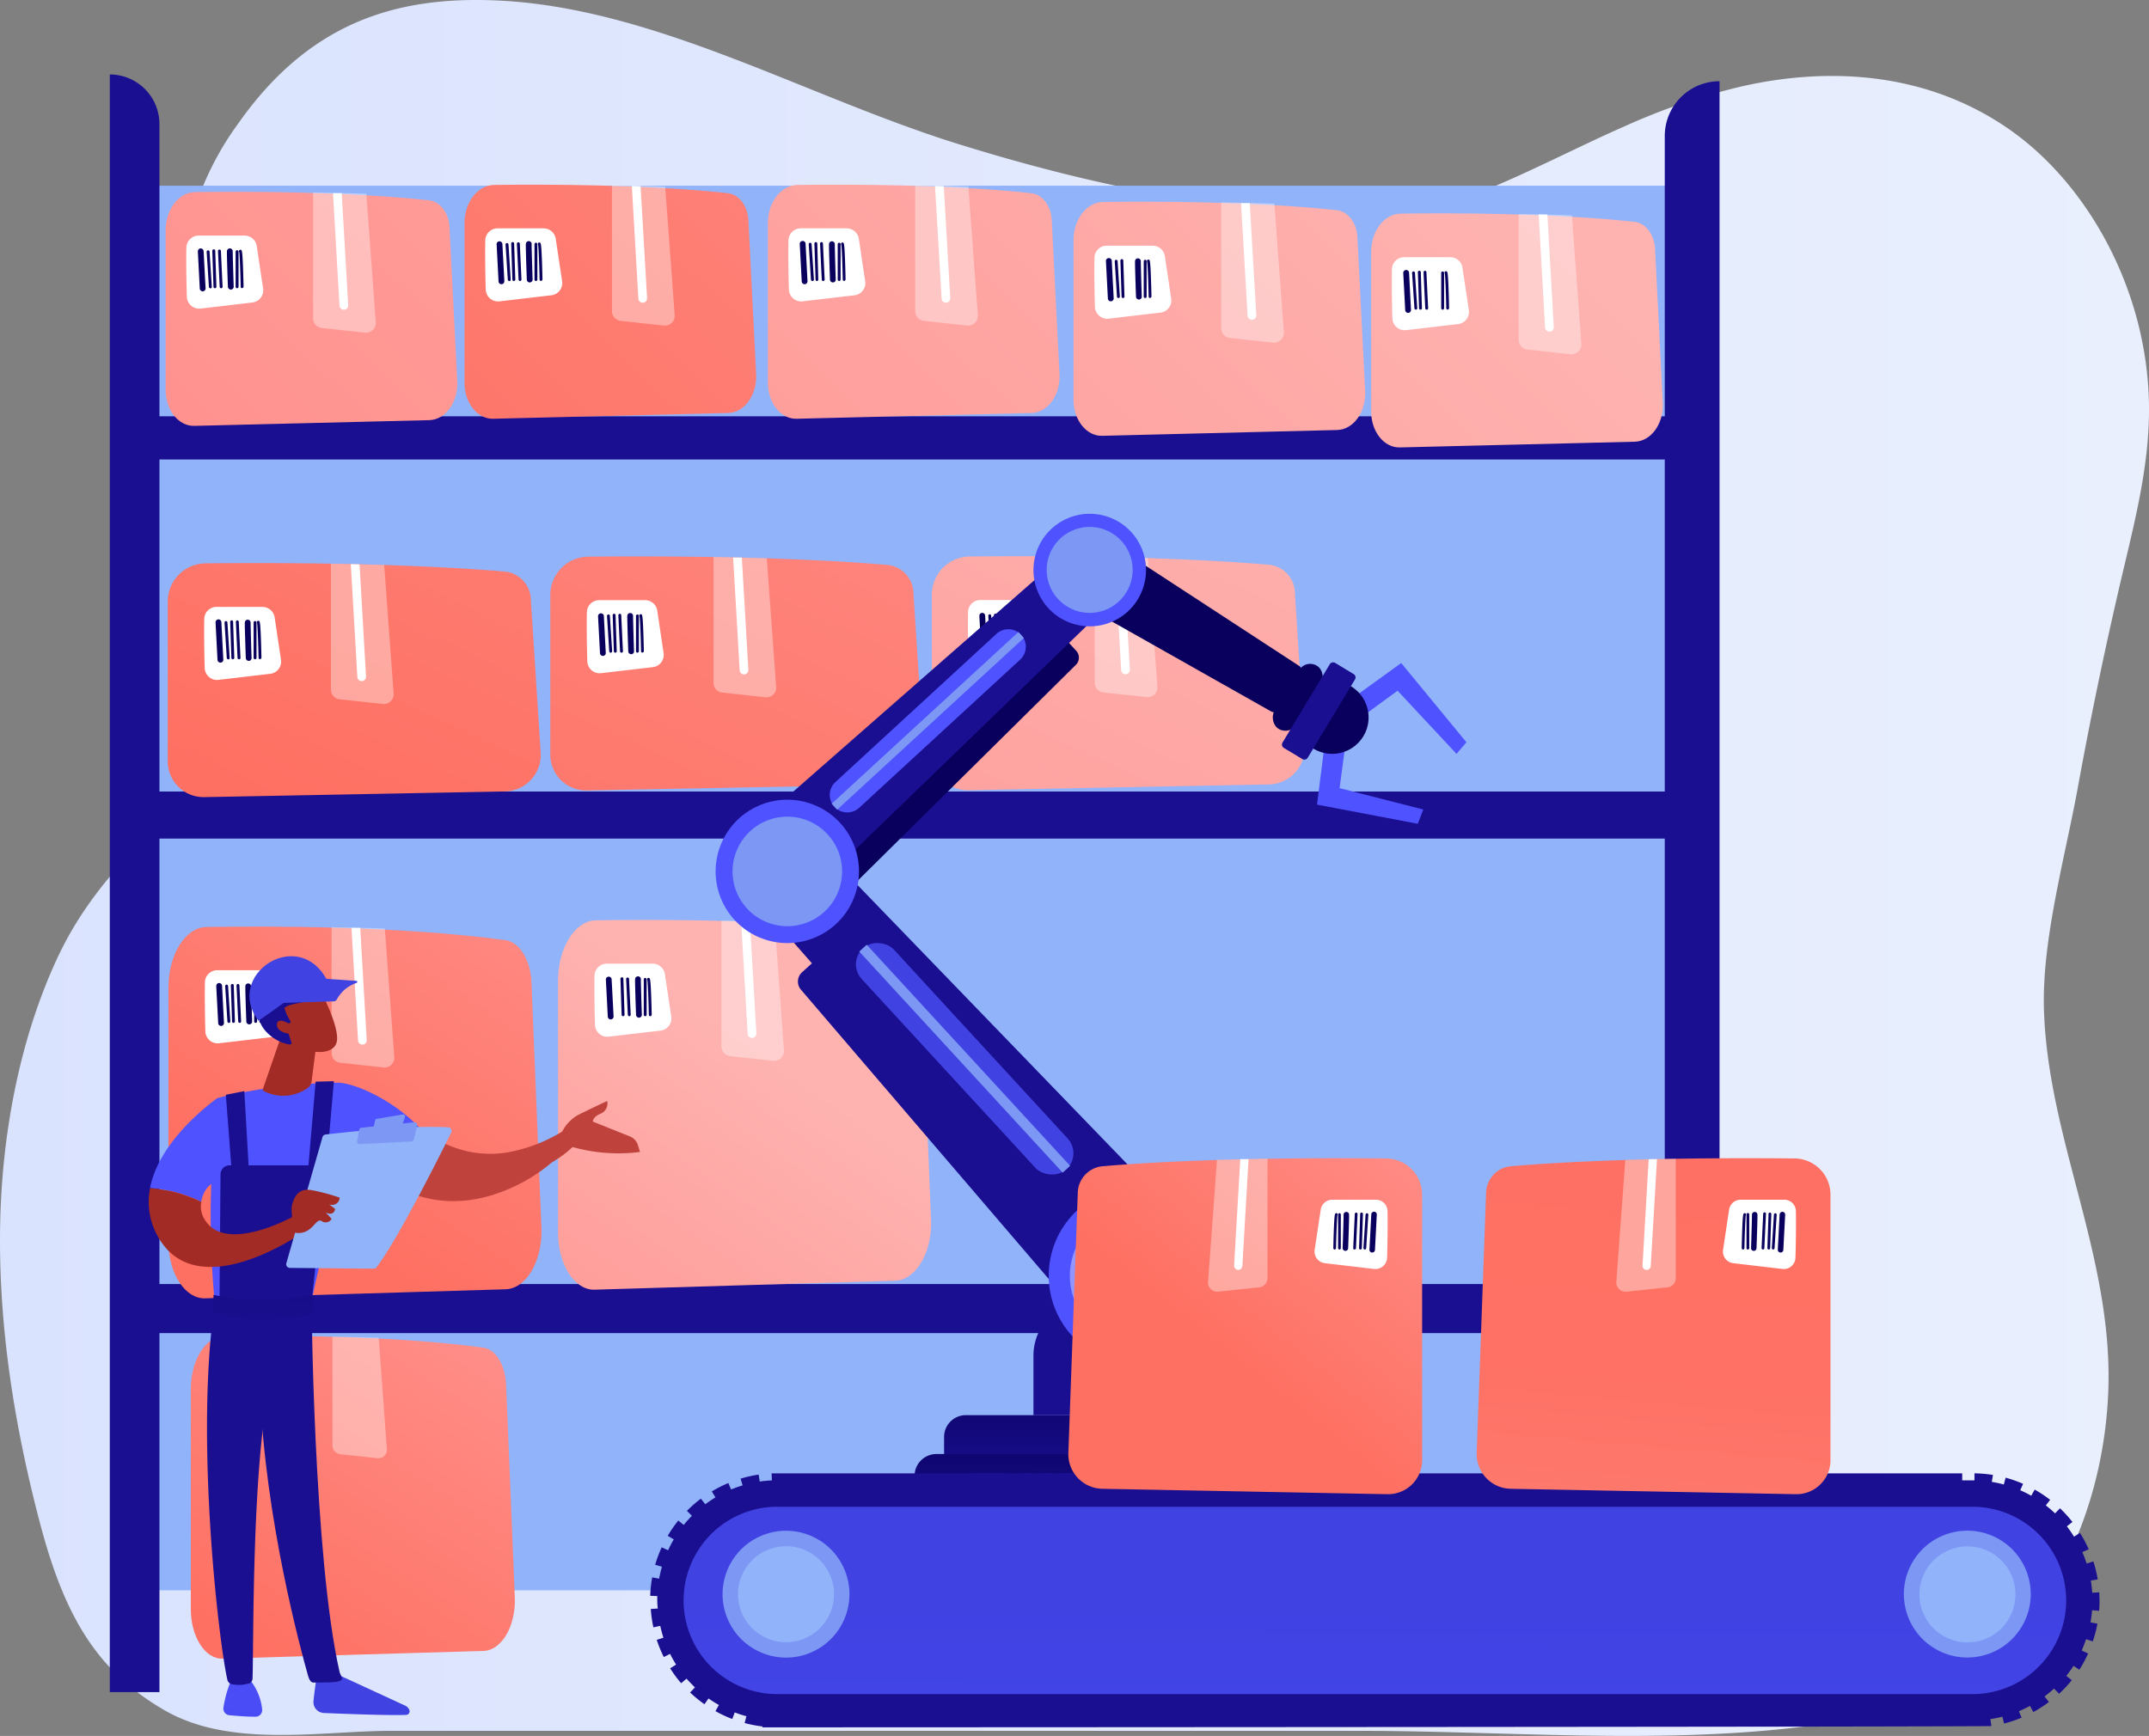 <svg xmlns="http://www.w3.org/2000/svg" xmlns:xlink="http://www.w3.org/1999/xlink" width="329.611" height="266.315" viewBox="0 0 329.611 266.315">
  <rect x="0" y="0" width="329.611" height="266.315" fill="#808080" stroke="none"/>
  <defs>
    <linearGradient id="linear-gradient" y1="0.5" x2="1" y2="0.5" gradientUnits="objectBoundingBox">
      <stop offset="0" stop-color="#dae3fe"/>
      <stop offset="1" stop-color="#e9effd"/>
    </linearGradient>
    <linearGradient id="linear-gradient-2" x1="0.613" y1="-7.73" x2="0.533" y2="-1.918" gradientUnits="objectBoundingBox">
      <stop offset="0" stop-color="#09005d"/>
      <stop offset="1" stop-color="#1a0f91"/>
    </linearGradient>
    <linearGradient id="linear-gradient-3" x1="7.605" y1="53.93" x2="7.986" y2="44.031" xlink:href="#linear-gradient-2"/>
    <linearGradient id="linear-gradient-4" x1="7.566" y1="62.083" x2="7.952" y2="51.292" xlink:href="#linear-gradient-2"/>
    <linearGradient id="linear-gradient-5" x1="-9.952" y1="-0.137" x2="-7.221" y2="0.033" xlink:href="#linear-gradient-2"/>
    <linearGradient id="linear-gradient-6" x1="14.037" y1="0.059" x2="10.43" y2="0.179" xlink:href="#linear-gradient-2"/>
    <linearGradient id="linear-gradient-7" x1="-0.439" y1="1.771" x2="1.817" y2="-1.305" gradientUnits="objectBoundingBox">
      <stop offset="0" stop-color="#fe7062"/>
      <stop offset="1" stop-color="#ff928e"/>
    </linearGradient>
    <linearGradient id="linear-gradient-8" x1="-1258.006" y1="-0.167" x2="-1275.986" y2="3.361" xlink:href="#linear-gradient-2"/>
    <linearGradient id="linear-gradient-9" x1="-1597.956" y1="-0.086" x2="-1620.798" y2="3.378" xlink:href="#linear-gradient-2"/>
    <linearGradient id="linear-gradient-10" x1="-1415.324" y1="-0.016" x2="-1435.55" y2="3.449" xlink:href="#linear-gradient-2"/>
    <linearGradient id="linear-gradient-11" x1="-963.028" y1="0.12" x2="-976.78" y2="3.389" xlink:href="#linear-gradient-2"/>
    <linearGradient id="linear-gradient-12" x1="-2255.057" y1="0.174" x2="-2287.238" y2="3.702" xlink:href="#linear-gradient-2"/>
    <linearGradient id="linear-gradient-13" x1="-1438.601" y1="0.231" x2="-1459.129" y2="3.733" xlink:href="#linear-gradient-2"/>
    <linearGradient id="linear-gradient-14" x1="-838.45" y1="-0.199" x2="-850.442" y2="2.964" xlink:href="#linear-gradient-2"/>
    <linearGradient id="linear-gradient-15" x1="-1.03" y1="2.576" x2="1.226" y2="-0.5" gradientUnits="objectBoundingBox">
      <stop offset="0" stop-color="#ff928e"/>
      <stop offset="1" stop-color="#feb3b1"/>
    </linearGradient>
    <linearGradient id="linear-gradient-16" x1="-1258.022" y1="-0.165" x2="-1276.003" y2="3.358" xlink:href="#linear-gradient-2"/>
    <linearGradient id="linear-gradient-17" x1="-1597.983" y1="-0.087" x2="-1620.825" y2="3.377" xlink:href="#linear-gradient-2"/>
    <linearGradient id="linear-gradient-18" x1="-1415.324" y1="-0.016" x2="-1435.55" y2="3.445" xlink:href="#linear-gradient-2"/>
    <linearGradient id="linear-gradient-19" x1="-957.062" y1="0.125" x2="-970.729" y2="3.379" xlink:href="#linear-gradient-2"/>
    <linearGradient id="linear-gradient-20" x1="-2250.426" y1="0.177" x2="-2282.541" y2="3.689" xlink:href="#linear-gradient-2"/>
    <linearGradient id="linear-gradient-21" x1="-1433.122" y1="0.231" x2="-1453.582" y2="3.732" xlink:href="#linear-gradient-2"/>
    <linearGradient id="linear-gradient-22" x1="-838.27" y1="-0.19" x2="-850.259" y2="2.95" xlink:href="#linear-gradient-2"/>
    <linearGradient id="linear-gradient-23" x1="0.162" y1="0.952" x2="2.418" y2="-2.124" xlink:href="#linear-gradient-7"/>
    <linearGradient id="linear-gradient-24" x1="-1268.6" y1="-0.164" x2="-1286.732" y2="3.352" xlink:href="#linear-gradient-2"/>
    <linearGradient id="linear-gradient-25" x1="-1597.954" y1="-0.083" x2="-1620.785" y2="3.377" xlink:href="#linear-gradient-2"/>
    <linearGradient id="linear-gradient-26" x1="-1415.344" y1="-0.012" x2="-1435.56" y2="3.448" xlink:href="#linear-gradient-2"/>
    <linearGradient id="linear-gradient-27" x1="-960.265" y1="0.12" x2="-973.977" y2="3.389" xlink:href="#linear-gradient-2"/>
    <linearGradient id="linear-gradient-28" x1="-2255.113" y1="0.178" x2="-2287.294" y2="3.702" xlink:href="#linear-gradient-2"/>
    <linearGradient id="linear-gradient-29" x1="-1419.112" y1="0.234" x2="-1439.362" y2="3.736" xlink:href="#linear-gradient-2"/>
    <linearGradient id="linear-gradient-30" x1="-834.252" y1="-0.181" x2="-846.189" y2="2.934" xlink:href="#linear-gradient-2"/>
    <linearGradient id="linear-gradient-31" x1="0.012" y1="0.887" x2="3.642" y2="-2.068" xlink:href="#linear-gradient-15"/>
    <linearGradient id="linear-gradient-32" x1="-1258.689" y1="-0.177" x2="-1276.688" y2="3.358" xlink:href="#linear-gradient-2"/>
    <linearGradient id="linear-gradient-33" x1="-1581.498" y1="-0.09" x2="-1604.094" y2="3.373" xlink:href="#linear-gradient-2"/>
    <linearGradient id="linear-gradient-34" x1="-1415.314" y1="-0.025" x2="-1435.53" y2="3.459" xlink:href="#linear-gradient-2"/>
    <linearGradient id="linear-gradient-35" x1="-957.046" y1="0.121" x2="-970.719" y2="3.393" xlink:href="#linear-gradient-2"/>
    <linearGradient id="linear-gradient-36" x1="-2221.454" y1="0.167" x2="-2253.17" y2="3.71" xlink:href="#linear-gradient-2"/>
    <linearGradient id="linear-gradient-37" x1="-1419.639" y1="0.227" x2="-1439.896" y2="3.73" xlink:href="#linear-gradient-2"/>
    <linearGradient id="linear-gradient-38" x1="-838.129" y1="-0.19" x2="-850.116" y2="2.95" xlink:href="#linear-gradient-2"/>
    <linearGradient id="linear-gradient-39" x1="-0.718" y1="1.481" x2="2.912" y2="-1.474" xlink:href="#linear-gradient-7"/>
    <linearGradient id="linear-gradient-40" x1="-1258.706" y1="-0.174" x2="-1276.696" y2="3.361" xlink:href="#linear-gradient-2"/>
    <linearGradient id="linear-gradient-41" x1="-1581.203" y1="-0.086" x2="-1603.794" y2="3.376" xlink:href="#linear-gradient-2"/>
    <linearGradient id="linear-gradient-42" x1="-1415.303" y1="-0.021" x2="-1435.52" y2="3.462" xlink:href="#linear-gradient-2"/>
    <linearGradient id="linear-gradient-43" x1="-957.203" y1="0.125" x2="-970.872" y2="3.384" xlink:href="#linear-gradient-2"/>
    <linearGradient id="linear-gradient-44" x1="-2254.036" y1="0.176" x2="-2286.218" y2="3.695" xlink:href="#linear-gradient-2"/>
    <linearGradient id="linear-gradient-45" x1="-1419.629" y1="0.231" x2="-1439.896" y2="3.733" xlink:href="#linear-gradient-2"/>
    <linearGradient id="linear-gradient-46" x1="-838.282" y1="-0.19" x2="-850.271" y2="2.95" xlink:href="#linear-gradient-2"/>
    <linearGradient id="linear-gradient-47" x1="-1.447" y1="2.074" x2="2.183" y2="-0.881" xlink:href="#linear-gradient-15"/>
    <linearGradient id="linear-gradient-48" x1="-1247.468" y1="-0.165" x2="-1265.297" y2="3.354" xlink:href="#linear-gradient-2"/>
    <linearGradient id="linear-gradient-49" x1="-1669.777" y1="-0.086" x2="-1693.634" y2="3.377" xlink:href="#linear-gradient-2"/>
    <linearGradient id="linear-gradient-50" x1="-1415.345" y1="-0.016" x2="-1435.571" y2="3.449" xlink:href="#linear-gradient-2"/>
    <linearGradient id="linear-gradient-51" x1="-963.019" y1="0.121" x2="-976.77" y2="3.394" xlink:href="#linear-gradient-2"/>
    <linearGradient id="linear-gradient-52" x1="-2254.587" y1="0.175" x2="-2286.762" y2="3.699" xlink:href="#linear-gradient-2"/>
    <linearGradient id="linear-gradient-53" x1="-1437.391" y1="0.231" x2="-1457.902" y2="3.732" xlink:href="#linear-gradient-2"/>
    <linearGradient id="linear-gradient-54" x1="-834.255" y1="-0.181" x2="-846.187" y2="2.935" xlink:href="#linear-gradient-2"/>
    <linearGradient id="linear-gradient-55" x1="-2.154" y1="2.65" x2="1.476" y2="-0.304" xlink:href="#linear-gradient-15"/>
    <linearGradient id="linear-gradient-56" x1="-1267.914" y1="-0.165" x2="-1286.036" y2="3.358" xlink:href="#linear-gradient-2"/>
    <linearGradient id="linear-gradient-57" x1="-1597.207" y1="-0.087" x2="-1620.027" y2="3.377" xlink:href="#linear-gradient-2"/>
    <linearGradient id="linear-gradient-59" x1="-963.038" y1="0.121" x2="-976.79" y2="3.389" xlink:href="#linear-gradient-2"/>
    <linearGradient id="linear-gradient-60" x1="-2255.213" y1="0.175" x2="-2287.396" y2="3.699" xlink:href="#linear-gradient-2"/>
    <linearGradient id="linear-gradient-61" x1="-1433.094" y1="0.231" x2="-1453.543" y2="3.732" xlink:href="#linear-gradient-2"/>
    <linearGradient id="linear-gradient-62" x1="-834.521" y1="-0.182" x2="-846.462" y2="2.933" xlink:href="#linear-gradient-2"/>
    <linearGradient id="linear-gradient-63" x1="-2.851" y1="3.218" x2="0.779" y2="0.263" xlink:href="#linear-gradient-15"/>
    <linearGradient id="linear-gradient-64" x1="-1257.997" y1="-0.165" x2="-1275.977" y2="3.358" xlink:href="#linear-gradient-2"/>
    <linearGradient id="linear-gradient-65" x1="-1597.93" y1="-0.087" x2="-1620.772" y2="3.377" xlink:href="#linear-gradient-2"/>
    <linearGradient id="linear-gradient-66" x1="-1415.283" y1="-0.016" x2="-1435.499" y2="3.445" xlink:href="#linear-gradient-2"/>
    <linearGradient id="linear-gradient-68" x1="-2255.109" y1="0.175" x2="-2287.29" y2="3.699" xlink:href="#linear-gradient-2"/>
    <linearGradient id="linear-gradient-69" x1="-1433.165" y1="0.231" x2="-1453.625" y2="3.732" xlink:href="#linear-gradient-2"/>
    <linearGradient id="linear-gradient-70" x1="-838.515" y1="-0.19" x2="-850.508" y2="2.95" xlink:href="#linear-gradient-2"/>
    <linearGradient id="linear-gradient-71" x1="-0.138" y1="1.411" x2="0.581" y2="0.373" xlink:href="#linear-gradient-15"/>
    <linearGradient id="linear-gradient-73" x1="-1581.203" y1="-0.087" x2="-1603.794" y2="3.376" xlink:href="#linear-gradient-2"/>
    <linearGradient id="linear-gradient-74" x1="-1415.303" y1="-0.021" x2="-1435.52" y2="3.458" xlink:href="#linear-gradient-2"/>
    <linearGradient id="linear-gradient-75" x1="-957.062" y1="0.125" x2="-970.729" y2="3.379" xlink:href="#linear-gradient-2"/>
    <linearGradient id="linear-gradient-76" x1="-2255.094" y1="0.175" x2="-2287.29" y2="3.699" xlink:href="#linear-gradient-2"/>
    <linearGradient id="linear-gradient-77" x1="-1419.649" y1="0.227" x2="-1439.917" y2="3.746" xlink:href="#linear-gradient-2"/>
    <linearGradient id="linear-gradient-78" x1="-838.434" y1="-0.191" x2="-850.425" y2="2.95" xlink:href="#linear-gradient-2"/>
    <linearGradient id="linear-gradient-79" x1="0.324" y1="0.763" x2="1.066" y2="-0.384" xlink:href="#linear-gradient-7"/>
    <linearGradient id="linear-gradient-80" x1="-1257.981" y1="-0.165" x2="-1275.961" y2="3.358" xlink:href="#linear-gradient-2"/>
    <linearGradient id="linear-gradient-81" x1="-1597.157" y1="-0.086" x2="-1619.988" y2="3.378" xlink:href="#linear-gradient-2"/>
    <linearGradient id="linear-gradient-82" x1="-1415.951" y1="-0.016" x2="-1436.186" y2="3.449" xlink:href="#linear-gradient-2"/>
    <linearGradient id="linear-gradient-83" x1="-957.179" y1="0.116" x2="-970.848" y2="3.405" xlink:href="#linear-gradient-2"/>
    <linearGradient id="linear-gradient-84" x1="-2255.083" y1="0.174" x2="-2287.264" y2="3.702" xlink:href="#linear-gradient-2"/>
    <linearGradient id="linear-gradient-85" x1="-1438.65" y1="0.229" x2="-1459.178" y2="3.739" xlink:href="#linear-gradient-2"/>
    <linearGradient id="linear-gradient-86" x1="-838.104" y1="-0.186" x2="-850.09" y2="2.954" xlink:href="#linear-gradient-2"/>
    <linearGradient id="linear-gradient-87" x1="0.183" y1="0.98" x2="0.924" y2="-0.167" xlink:href="#linear-gradient-7"/>
    <linearGradient id="linear-gradient-88" x1="3.693" y1="-3.189" x2="3.69" y2="-1.41" xlink:href="#linear-gradient-2"/>
    <linearGradient id="linear-gradient-89" x1="4.649" y1="-0.593" x2="4.632" y2="1.119" xlink:href="#linear-gradient-2"/>
    <linearGradient id="linear-gradient-90" x1="5.285" y1="-1.492" x2="5.269" y2="1.872" xlink:href="#linear-gradient-2"/>
    <linearGradient id="linear-gradient-91" x1="1.565" y1="-0.22" x2="0.897" y2="0.282" xlink:href="#linear-gradient-2"/>
    <linearGradient id="linear-gradient-92" x1="52.436" y1="-1.121" x2="51.518" y2="0.823" xlink:href="#linear-gradient-2"/>
    <linearGradient id="linear-gradient-93" x1="129.65" y1="-1.006" x2="127.364" y2="0.938" xlink:href="#linear-gradient-2"/>
    <linearGradient id="linear-gradient-94" x1="129.58" y1="-0.944" x2="127.295" y2="0.999" xlink:href="#linear-gradient-2"/>
    <linearGradient id="linear-gradient-95" x1="129.507" y1="-0.883" x2="127.222" y2="1.061" xlink:href="#linear-gradient-2"/>
    <linearGradient id="linear-gradient-96" x1="-49.444" y1="-30.6" x2="-49.306" y2="-30.6" xlink:href="#linear-gradient-2"/>
    <linearGradient id="linear-gradient-97" x1="-38.591" y1="-24.549" x2="-38.328" y2="-24.549" xlink:href="#linear-gradient-2"/>
    <linearGradient id="linear-gradient-98" x1="-367.982" y1="-37.396" x2="-370.288" y2="-36.419" gradientUnits="objectBoundingBox">
      <stop offset="0" stop-color="#4042e2"/>
      <stop offset="1" stop-color="#4f52ff"/>
    </linearGradient>
    <linearGradient id="linear-gradient-99" x1="-91.493" y1="-61.724" x2="-90.493" y2="-61.724" xlink:href="#linear-gradient-98"/>
    <linearGradient id="linear-gradient-100" x1="-56.329" y1="-40.363" x2="-56.285" y2="-40.684" xlink:href="#linear-gradient-2"/>
    <linearGradient id="linear-gradient-101" x1="-45.072" y1="-32.368" x2="-43.865" y2="-32.368" xlink:href="#linear-gradient-2"/>
    <linearGradient id="linear-gradient-102" x1="-80.646" y1="-60.627" x2="-80.777" y2="-59.807" xlink:href="#linear-gradient-98"/>
    <linearGradient id="linear-gradient-103" x1="-111.391" y1="-77.907" x2="-110.391" y2="-77.907" xlink:href="#linear-gradient-98"/>
    <linearGradient id="linear-gradient-104" x1="82.371" y1="-18.671" x2="83.413" y2="-18.671" xlink:href="#linear-gradient-2"/>
    <linearGradient id="linear-gradient-105" x1="178.545" y1="-29.655" x2="176.912" y2="-28.105" xlink:href="#linear-gradient-98"/>
    <linearGradient id="linear-gradient-106" x1="771.956" y1="-45.063" x2="777.934" y2="-46.889" xlink:href="#linear-gradient-2"/>
    <linearGradient id="linear-gradient-107" x1="179.935" y1="-38" x2="178.581" y2="-38.02" xlink:href="#linear-gradient-98"/>
    <linearGradient id="linear-gradient-108" x1="190.254" y1="-42.761" x2="188.825" y2="-42.784" xlink:href="#linear-gradient-98"/>
    <linearGradient id="linear-gradient-109" x1="336.415" y1="-49.27" x2="337.113" y2="-49.27" xlink:href="#linear-gradient-2"/>
    <linearGradient id="linear-gradient-110" x1="4.354" y1="-1.258" x2="3.05" y2="-0.664" xlink:href="#linear-gradient-2"/>
    <linearGradient id="linear-gradient-111" x1="0.476" y1="-3.128" x2="0.488" y2="-1.345" xlink:href="#linear-gradient-2"/>
    <linearGradient id="linear-gradient-112" x1="0.499" y1="0.53" x2="0.377" y2="4.689" xlink:href="#linear-gradient-98"/>
    <linearGradient id="linear-gradient-113" x1="0.589" y1="-0.288" x2="0.421" y2="1.468" gradientUnits="objectBoundingBox">
      <stop offset="0" stop-color="#fe7062"/>
      <stop offset="0.53" stop-color="#fe7164"/>
      <stop offset="0.72" stop-color="#fe776b"/>
      <stop offset="0.86" stop-color="#fe8076"/>
      <stop offset="0.97" stop-color="#ff8d87"/>
      <stop offset="1" stop-color="#ff928e"/>
    </linearGradient>
    <linearGradient id="linear-gradient-114" x1="1734.989" y1="0.499" x2="1735.997" y2="0.499" xlink:href="#linear-gradient-2"/>
    <linearGradient id="linear-gradient-115" x1="2169.11" y1="0.5" x2="2170.11" y2="0.5" xlink:href="#linear-gradient-2"/>
    <linearGradient id="linear-gradient-116" x1="1923.201" y1="0.503" x2="1924.186" y2="0.503" xlink:href="#linear-gradient-2"/>
    <linearGradient id="linear-gradient-117" x1="1322.447" y1="0.499" x2="1323.45" y2="0.499" xlink:href="#linear-gradient-2"/>
    <linearGradient id="linear-gradient-118" x1="3031.813" y1="0.503" x2="3032.798" y2="0.503" xlink:href="#linear-gradient-2"/>
    <linearGradient id="linear-gradient-119" x1="1961.687" y1="0.499" x2="1962.697" y2="0.499" xlink:href="#linear-gradient-2"/>
    <linearGradient id="linear-gradient-120" x1="1144.751" y1="0.5" x2="1145.751" y2="0.5" xlink:href="#linear-gradient-2"/>
    <linearGradient id="linear-gradient-121" x1="0.444" y1="0.588" x2="1.074" y2="-0.16" xlink:href="#linear-gradient-7"/>
    <linearGradient id="linear-gradient-122" x1="1886.573" y1="0.499" x2="1887.572" y2="0.499" xlink:href="#linear-gradient-2"/>
    <linearGradient id="linear-gradient-123" x1="2378.809" y1="0.5" x2="2379.797" y2="0.5" xlink:href="#linear-gradient-2"/>
    <linearGradient id="linear-gradient-124" x1="2139.969" y1="0.5" x2="2140.968" y2="0.5" xlink:href="#linear-gradient-2"/>
    <linearGradient id="linear-gradient-125" x1="1440.688" y1="0.499" x2="1441.685" y2="0.499" xlink:href="#linear-gradient-2"/>
    <linearGradient id="linear-gradient-126" x1="3431.43" y1="0.499" x2="3432.446" y2="0.499" xlink:href="#linear-gradient-2"/>
    <linearGradient id="linear-gradient-127" x1="2141.653" y1="0.499" x2="2142.658" y2="0.499" xlink:href="#linear-gradient-2"/>
    <linearGradient id="linear-gradient-128" x1="1255.423" y1="0.5" x2="1256.422" y2="0.5" xlink:href="#linear-gradient-2"/>
    <linearGradient id="linear-gradient-129" x1="67.408" y1="0.07" x2="66.271" y2="0.631" gradientUnits="objectBoundingBox">
      <stop offset="0" stop-color="#a22b25"/>
      <stop offset="1" stop-color="#c0423c"/>
    </linearGradient>
    <linearGradient id="linear-gradient-130" x1="218.389" y1="0.447" x2="214.656" y2="1.666" xlink:href="#linear-gradient-129"/>
    <linearGradient id="linear-gradient-131" x1="-30.33" y1="-3.339" x2="-29.566" y2="-12.957" xlink:href="#linear-gradient-98"/>
    <linearGradient id="linear-gradient-132" x1="946.863" y1="0.501" x2="947.869" y2="0.501" xlink:href="#linear-gradient-15"/>
    <linearGradient id="linear-gradient-133" x1="271.29" y1="0.859" x2="269.922" y2="2.23" xlink:href="#linear-gradient-2"/>
    <linearGradient id="linear-gradient-134" x1="-69.826" y1="-3.626" x2="-67.934" y2="-14.889" xlink:href="#linear-gradient-98"/>
    <linearGradient id="linear-gradient-135" x1="1091.167" y1="0.497" x2="1092.167" y2="0.497" xlink:href="#linear-gradient-15"/>
    <linearGradient id="linear-gradient-136" x1="218.981" y1="0.821" x2="217.876" y2="2.175" xlink:href="#linear-gradient-2"/>
    <linearGradient id="linear-gradient-137" x1="81.915" y1="0.49" x2="80.961" y2="1.767" xlink:href="#linear-gradient-98"/>
    <linearGradient id="linear-gradient-138" x1="314.896" y1="1.454" x2="316.396" y2="-0.217" xlink:href="#linear-gradient-129"/>
    <linearGradient id="linear-gradient-139" x1="25.174" y1="0.459" x2="26.551" y2="0.658" xlink:href="#linear-gradient-129"/>
    <linearGradient id="linear-gradient-140" x1="-282.827" y1="-53.991" x2="-282.593" y2="-52.851" xlink:href="#linear-gradient-2"/>
    <linearGradient id="linear-gradient-141" x1="81.724" y1="-0.088" x2="86.205" y2="0.874" xlink:href="#linear-gradient-129"/>
    <linearGradient id="linear-gradient-142" x1="221.417" y1="-0.01" x2="225.081" y2="5.421" xlink:href="#linear-gradient-98"/>
    <linearGradient id="linear-gradient-143" x1="226.35" y1="-1.612" x2="230.098" y2="12.827" xlink:href="#linear-gradient-98"/>
    <linearGradient id="linear-gradient-144" x1="176.543" y1="0.468" x2="174.485" y2="3.286" xlink:href="#linear-gradient-98"/>
    <linearGradient id="linear-gradient-145" x1="141.239" y1="-1.694" x2="132.968" y2="3.791" xlink:href="#linear-gradient-2"/>
    <linearGradient id="linear-gradient-146" x1="161.674" y1="-1.496" x2="152.6" y2="4.145" xlink:href="#linear-gradient-2"/>
    <linearGradient id="linear-gradient-147" x1="35.484" y1="-0.201" x2="32.759" y2="4.529" xlink:href="#linear-gradient-2"/>
    <linearGradient id="linear-gradient-148" x1="37.635" y1="-4.017" x2="36.618" y2="5.492" xlink:href="#linear-gradient-2"/>
    <linearGradient id="linear-gradient-149" x1="206.431" y1="0.5" x2="207.431" y2="0.5" xlink:href="#linear-gradient-129"/>
    <linearGradient id="linear-gradient-150" x1="662.889" y1="0.499" x2="663.889" y2="0.499" xlink:href="#linear-gradient-129"/>
  </defs>
  <g id="Illustration" transform="translate(-21.867)">
    <g id="Grupo_54826" data-name="Grupo 54826" transform="translate(21.867 0)">
      <path id="Trazado_118739" data-name="Trazado 118739" d="M276.558,27.149c-8.577,3.743-17.054,8.364-25.757,11.518-7.971,2.88-16.732,2.183-25.006,1.681-17.527-1.051-34.891-5-51.957-10.306-23.37-7.279-46.62-20.961-70.785-22.005-15.538-.67-28.764,3.476-39.615,18.925a45.9,45.9,0,0,0-7.15,14.733c-2.83,10.869.253,24.778,2.754,35.291,3.423,14.378,10.346,35.291.5,47.908-8.211,10.534-17.818,17-23.945,30.329-5.463,11.86-8.249,25.836-8.622,39.7-.411,15.864,2.122,31.595,6.038,46.522,3.689,14.063,8.521,22.769,19.207,28.93,10.163,5.846,24.039,3.127,34.808,3.127H235.238c22.625,0,45.975,2.136,68.505-.67,10.984-1.38,22.3-4.44,31.309-13.2,9.3-9.047,14.856-23.914,15.266-38.9.549-20.411-9.474-38.526-9.9-58.382-.215-10.554,3.322-23.217,5.192-33.483q3.038-16.688,6.91-33.088c1.857-7.869,3.872-15.818,4.017-24.041.328-18.195-9-35.224-21.336-43.863s-27.115-9.784-40.916-6.7a98.05,98.05,0,0,0-17.723,5.967Z" transform="translate(-26.931 -7.969)" fill="url(#linear-gradient)"/>
      <rect id="Rectángulo_29565" data-name="Rectángulo 29565" width="241.113" height="215.485" transform="translate(22.58 28.488)" fill="#91b3fa"/>
      <g id="Grupo_54801" data-name="Grupo 54801" transform="translate(16.841 11.425)">
        <g id="Grupo_54778" data-name="Grupo 54778" transform="translate(0)">
          <rect id="Rectángulo_29566" data-name="Rectángulo 29566" width="238.703" height="7.527" transform="translate(240.725 193.092) rotate(180)" fill="url(#linear-gradient-2)"/>
          <rect id="Rectángulo_29567" data-name="Rectángulo 29567" width="242.955" height="7.219" transform="translate(244.977 117.225) rotate(180)" fill="url(#linear-gradient-3)"/>
          <rect id="Rectángulo_29568" data-name="Rectángulo 29568" width="240.551" height="6.623" transform="translate(242.573 59.065) rotate(180)" fill="url(#linear-gradient-4)"/>
          <path id="Trazado_118740" data-name="Trazado 118740" d="M.033,0H7.614V248.165h0A7.614,7.614,0,0,1,0,240.551V0Z" transform="translate(7.614 248.165) rotate(180)" fill="url(#linear-gradient-5)"/>
          <path id="Trazado_118741" data-name="Trazado 118741" d="M0,0H8.4V240.457a8.4,8.4,0,0,1-8.4,8.4H0Z" transform="translate(246.899 249.893) rotate(180)" fill="url(#linear-gradient-6)"/>
        </g>
        <g id="Grupo_54800" data-name="Grupo 54800" transform="translate(8.558 16.908)">
          <g id="Grupo_54780" data-name="Grupo 54780" transform="translate(59.004 57.025)">
            <path id="Trazado_118742" data-name="Trazado 118742" d="M188.232,171.338a5.5,5.5,0,0,1-5.612-5.5v-24.49a5.88,5.88,0,0,1,5.806-5.873c9.657-.1,29.572-.107,45.872,1.266a4.406,4.406,0,0,1,4.018,4.239l1.52,23.679a5.6,5.6,0,0,1-5.491,5.806Z" transform="translate(-182.62 -135.432)" fill="url(#linear-gradient-7)"/>
            <path id="Trazado_118743" data-name="Trazado 118743" d="M190.991,147.308c-.047,2.083,0,5.391.067,7.527a1.889,1.889,0,0,0,2.109,1.828l7.949-.931a1.889,1.889,0,0,0,1.641-2.156l-.971-6.509a1.888,1.888,0,0,0-1.868-1.607h-7.065a1.888,1.888,0,0,0-1.862,1.848Z" transform="translate(-185.379 -138.744)" fill="#fff"/>
            <path id="Trazado_118744" data-name="Trazado 118744" d="M221.343,156.373l6.63.717a1.487,1.487,0,0,0,1.647-1.594l-1.446-19.722c-2.779-.087-5.518-.154-8.163-.194v19.306a1.493,1.493,0,0,0,1.333,1.487Z" transform="translate(-194.971 -135.481)" fill="#fff" opacity="0.37"/>
            <path id="Trazado_118745" data-name="Trazado 118745" d="M225.5,153a.67.67,0,0,0,.67.629h.04a.67.67,0,0,0,.623-.71l-1-17.21H224.5Z" transform="translate(-196.454 -135.524)" fill="#fff"/>
            <g id="Grupo_54779" data-name="Grupo 54779" transform="translate(7.326 8.689)">
              <path id="Trazado_118746" data-name="Trazado 118746" d="M196.172,154.6a.221.221,0,0,1-.221-.208l-.342-5.418a.221.221,0,0,1,.208-.234.214.214,0,0,1,.234.208l.348,5.418a.221.221,0,0,1-.208.234Z" transform="translate(-194.237 -148.516)" fill="url(#linear-gradient-8)"/>
              <path id="Trazado_118747" data-name="Trazado 118747" d="M197.312,154.546a.214.214,0,0,1-.221-.214l-.181-5.525a.221.221,0,0,1,.214-.228.208.208,0,0,1,.228.214l.181,5.525a.221.221,0,0,1-.214.228Z" transform="translate(-194.667 -148.463)" fill="url(#linear-gradient-9)"/>
              <path id="Trazado_118748" data-name="Trazado 118748" d="M198.692,154.547a.214.214,0,0,1-.221-.208c-.047-.911-.261-5.444-.261-5.538a.221.221,0,0,1,.442,0c0,.121.174,3.663.261,5.518a.214.214,0,0,1-.214.228Zm-.04-5.746Z" transform="translate(-195.096 -148.464)" fill="url(#linear-gradient-10)"/>
              <path id="Trazado_118749" data-name="Trazado 118749" d="M200.848,154.717a.442.442,0,0,1-.442-.429c-.188-5.357-.154-5.478-.134-5.558a.442.442,0,0,1,.542-.308.449.449,0,0,1,.328.489c0,.321.08,3.435.147,5.357a.442.442,0,0,1-.429.462Z" transform="translate(-195.772 -148.406)" fill="url(#linear-gradient-11)"/>
              <path id="Trazado_118750" data-name="Trazado 118750" d="M202.471,154.6a.221.221,0,0,1-.221-.221v-5.418a.221.221,0,1,1,.442,0v5.418A.221.221,0,0,1,202.471,154.6Z" transform="translate(-196.431 -148.517)" fill="url(#linear-gradient-12)"/>
              <path id="Trazado_118751" data-name="Trazado 118751" d="M203.5,154.578a.214.214,0,0,1-.221-.214c-.04-1.882-.141-4.962-.234-5.357a.234.234,0,0,1,0-.228.221.221,0,0,1,.308-.067c.121.08.234.154.355,5.612a.214.214,0,0,1-.214.228Z" transform="translate(-196.684 -148.496)" fill="url(#linear-gradient-13)"/>
              <path id="Trazado_118752" data-name="Trazado 118752" d="M194.3,155.006a.435.435,0,0,1-.442-.422l-.3-5.692a.449.449,0,0,1,.891-.047l.295,5.692a.442.442,0,0,1-.422.469Z" transform="translate(-193.56 -148.427)" fill="url(#linear-gradient-14)"/>
            </g>
          </g>
          <g id="Grupo_54782" data-name="Grupo 54782" transform="translate(117.52 57.001)">
            <path id="Trazado_118753" data-name="Trazado 118753" d="M275.572,171.293A5.5,5.5,0,0,1,270,165.8v-24.49a5.866,5.866,0,0,1,5.8-5.873c9.657-.107,29.572-.114,45.872,1.266a4.407,4.407,0,0,1,4.018,4.239l1.5,23.653a5.605,5.605,0,0,1-5.491,5.813Z" transform="translate(-270 -135.397)" fill="url(#linear-gradient-15)"/>
            <path id="Trazado_118754" data-name="Trazado 118754" d="M278.292,147.272c-.04,2.089,0,5.357.067,7.527a1.889,1.889,0,0,0,2.109,1.828l7.949-.931a1.888,1.888,0,0,0,1.647-2.15l-.978-6.509a1.888,1.888,0,0,0-1.868-1.607h-7.045a1.882,1.882,0,0,0-1.882,1.842Z" transform="translate(-272.734 -138.711)" fill="#fff"/>
            <path id="Trazado_118755" data-name="Trazado 118755" d="M308.653,156.34l6.63.717a1.493,1.493,0,0,0,1.647-1.6l-1.446-19.715c-2.779-.087-5.518-.154-8.163-.2v19.313a1.493,1.493,0,0,0,1.333,1.487Z" transform="translate(-282.328 -135.444)" fill="#fff" opacity="0.37"/>
            <path id="Trazado_118756" data-name="Trazado 118756" d="M312.875,152.954a.67.67,0,0,0,.67.623h.04a.67.67,0,0,0,.629-.7l-1-17.21-1.339-.033Z" transform="translate(-283.831 -135.474)" fill="#fff"/>
            <g id="Grupo_54781" data-name="Grupo 54781" transform="translate(7.292 8.659)">
              <path id="Trazado_118757" data-name="Trazado 118757" d="M283.509,154.566a.228.228,0,0,1-.228-.208l-.341-5.424a.221.221,0,1,1,.442-.027l.348,5.424a.221.221,0,0,1-.208.234Z" transform="translate(-281.567 -148.45)" fill="url(#linear-gradient-16)"/>
              <path id="Trazado_118758" data-name="Trazado 118758" d="M284.642,154.516a.221.221,0,0,1-.221-.214l-.181-5.525a.221.221,0,0,1,.214-.228.208.208,0,0,1,.228.214l.181,5.525a.221.221,0,0,1-.214.228Z" transform="translate(-281.996 -148.4)" fill="url(#linear-gradient-17)"/>
              <path id="Trazado_118759" data-name="Trazado 118759" d="M286.022,154.517a.221.221,0,0,1-.221-.214c-.047-.9-.261-5.444-.261-5.531a.221.221,0,1,1,.442,0c0,.121.174,3.663.261,5.518a.221.221,0,0,1-.214.234Zm-.04-5.746Z" transform="translate(-282.426 -148.401)" fill="url(#linear-gradient-18)"/>
              <path id="Trazado_118760" data-name="Trazado 118760" d="M288.178,154.664a.442.442,0,0,1-.442-.429c-.188-5.357-.154-5.471-.134-5.552a.444.444,0,0,1,.871.174c0,.321.087,3.435.154,5.357a.449.449,0,0,1-.429.462Z" transform="translate(-283.102 -148.327)" fill="url(#linear-gradient-19)"/>
              <path id="Trazado_118761" data-name="Trazado 118761" d="M289.8,154.556a.221.221,0,0,1-.221-.221v-5.444a.221.221,0,0,1,.442,0v5.424a.221.221,0,0,1-.221.241Z" transform="translate(-283.76 -148.44)" fill="url(#linear-gradient-20)"/>
              <path id="Trazado_118762" data-name="Trazado 118762" d="M290.833,154.547a.214.214,0,0,1-.221-.214c-.04-1.888-.141-4.962-.228-5.357a.228.228,0,0,1,0-.234.221.221,0,0,1,.308-.06c.12.08.234.154.355,5.612a.221.221,0,0,1-.214.228Z" transform="translate(-284.015 -148.431)" fill="url(#linear-gradient-21)"/>
              <path id="Trazado_118763" data-name="Trazado 118763" d="M281.633,154.953a.449.449,0,0,1-.442-.422l-.3-5.692a.455.455,0,0,1,.422-.469.449.449,0,0,1,.469.422l.295,5.692a.442.442,0,0,1-.422.469Z" transform="translate(-280.89 -148.341)" fill="url(#linear-gradient-22)"/>
            </g>
          </g>
          <g id="Grupo_54784" data-name="Grupo 54784" transform="translate(0.328 58.053)">
            <path id="Trazado_118764" data-name="Trazado 118764" d="M100.618,172.87a5.5,5.5,0,0,1-5.618-5.5v-24.49a5.866,5.866,0,0,1,5.806-5.873c9.657-.107,29.572-.114,45.865,1.259a4.42,4.42,0,0,1,4.018,4.246l1.52,23.673a5.612,5.612,0,0,1-5.5,5.813Z" transform="translate(-95 -136.967)" fill="url(#linear-gradient-23)"/>
            <path id="Trazado_118765" data-name="Trazado 118765" d="M103.352,148.842c-.04,2.083,0,5.391.074,7.527a1.888,1.888,0,0,0,2.109,1.828l7.942-.931a1.882,1.882,0,0,0,1.647-2.156l-.971-6.5A1.9,1.9,0,0,0,112.286,147h-7.045A1.888,1.888,0,0,0,103.352,148.842Z" transform="translate(-97.754 -140.281)" fill="#fff"/>
            <path id="Trazado_118766" data-name="Trazado 118766" d="M133.719,157.91l6.63.717a1.5,1.5,0,0,0,1.647-1.6l-1.447-19.715c-2.779-.094-5.525-.154-8.17-.2v19.347A1.493,1.493,0,0,0,133.719,157.91Z" transform="translate(-107.348 -137.014)" fill="#fff" opacity="0.37"/>
            <path id="Trazado_118767" data-name="Trazado 118767" d="M137.934,154.518a.67.67,0,0,0,.67.63h.04a.67.67,0,0,0,.623-.7l-1-17.21-1.339-.033Z" transform="translate(-108.851 -137.044)" fill="#fff"/>
            <g id="Grupo_54783" data-name="Grupo 54783" transform="translate(7.334 8.635)">
              <path id="Trazado_118768" data-name="Trazado 118768" d="M108.573,156.113a.228.228,0,0,1-.221-.208l-.342-5.424a.221.221,0,0,1,.442,0l.342,5.424a.214.214,0,0,1-.208.234Z" transform="translate(-106.631 -149.993)" fill="url(#linear-gradient-24)"/>
              <path id="Trazado_118769" data-name="Trazado 118769" d="M109.712,156.053a.214.214,0,0,1-.221-.214l-.181-5.525a.228.228,0,0,1,.214-.234.208.208,0,0,1,.228.221l.181,5.525a.221.221,0,0,1-.214.228Z" transform="translate(-107.061 -149.933)" fill="url(#linear-gradient-25)"/>
              <path id="Trazado_118770" data-name="Trazado 118770" d="M111.092,156.057a.228.228,0,0,1-.228-.214c-.04-.9-.254-5.444-.254-5.531a.221.221,0,0,1,.442,0c0,.121.174,3.663.261,5.518a.221.221,0,0,1-.214.234Zm-.04-5.746Z" transform="translate(-107.49 -149.937)" fill="url(#linear-gradient-26)"/>
              <path id="Trazado_118771" data-name="Trazado 118771" d="M113.247,156.247a.442.442,0,0,1-.442-.429c-.188-5.357-.161-5.471-.134-5.552a.435.435,0,0,1,.542-.315.449.449,0,0,1,.328.489c0,.321.08,3.435.147,5.357a.442.442,0,0,1-.429.462Z" transform="translate(-108.165 -149.886)" fill="url(#linear-gradient-27)"/>
              <path id="Trazado_118772" data-name="Trazado 118772" d="M114.891,156.106a.221.221,0,0,1-.221-.221v-5.424a.221.221,0,0,1,.442,0v5.424A.221.221,0,0,1,114.891,156.106Z" transform="translate(-108.831 -149.986)" fill="url(#linear-gradient-28)"/>
              <path id="Trazado_118773" data-name="Trazado 118773" d="M115.9,156.087a.221.221,0,0,1-.221-.221c-.047-1.882-.147-4.956-.234-5.357a.214.214,0,0,1,0-.228.221.221,0,0,1,.308-.06c.121.074.241.154.362,5.612a.228.228,0,0,1-.214.228Z" transform="translate(-109.076 -149.968)" fill="url(#linear-gradient-29)"/>
              <path id="Trazado_118774" data-name="Trazado 118774" d="M106.7,156.5a.455.455,0,0,1-.449-.422l-.295-5.692a.449.449,0,1,1,.891-.047l.295,5.692a.435.435,0,0,1-.422.462Z" transform="translate(-105.951 -149.861)" fill="url(#linear-gradient-30)"/>
            </g>
          </g>
          <g id="Grupo_54786" data-name="Grupo 54786" transform="translate(0 1.092)">
            <path id="Trazado_118775" data-name="Trazado 118775" d="M98.9,87.817c-2.411.054-4.386-2.424-4.386-5.5V57.822c0-3.221,2.009-5.839,4.54-5.873,7.547-.107,23.117-.107,35.854,1.266,1.741.187,3.094,2.009,3.154,4.239l1.192,23.673c.087,3.134-1.848,5.752-4.3,5.813Z" transform="translate(-94.51 -51.908)" fill="url(#linear-gradient-31)"/>
            <path id="Trazado_118776" data-name="Trazado 118776" d="M99.262,63.782c-.04,2.089,0,5.357.074,7.527a1.882,1.882,0,0,0,2.1,1.828l7.949-.931a1.888,1.888,0,0,0,1.647-2.15l-.978-6.509A1.882,1.882,0,0,0,108.2,61.94h-7.045A1.888,1.888,0,0,0,99.262,63.782Z" transform="translate(-96.075 -55.222)" fill="#fff"/>
            <path id="Trazado_118777" data-name="Trazado 118777" d="M129.623,72.85l6.63.717a1.5,1.5,0,0,0,1.654-1.594l-1.453-19.722c-2.779-.087-5.518-.154-8.163-.2V71.363A1.493,1.493,0,0,0,129.623,72.85Z" transform="translate(-105.669 -51.955)" fill="#fff" opacity="0.37"/>
            <path id="Trazado_118778" data-name="Trazado 118778" d="M133.848,69.487a.67.67,0,0,0,.67.623h.04a.67.67,0,0,0,.629-.67l-1-17.21H132.85Z" transform="translate(-107.175 -52.014)" fill="#fff"/>
            <g id="Grupo_54785" data-name="Grupo 54785" transform="translate(4.948 8.685)">
              <path id="Trazado_118779" data-name="Trazado 118779" d="M104.479,71.129a.221.221,0,0,1-.221-.208L103.91,65.5a.228.228,0,0,1,.449,0l.342,5.424a.221.221,0,0,1-.208.234Z" transform="translate(-102.563 -65.019)" fill="url(#linear-gradient-32)"/>
              <path id="Trazado_118780" data-name="Trazado 118780" d="M105.618,71.056a.228.228,0,0,1-.228-.214l-.181-5.525a.228.228,0,0,1,.221-.228.208.208,0,0,1,.228.214l.181,5.525a.228.228,0,0,1-.214.228Z" transform="translate(-102.993 -64.947)" fill="url(#linear-gradient-33)"/>
              <path id="Trazado_118781" data-name="Trazado 118781" d="M106.992,71.073a.228.228,0,0,1-.221-.214c-.04-.9-.261-5.438-.261-5.531a.228.228,0,0,1,.449,0c0,.121.167,3.656.254,5.511a.221.221,0,0,1-.208.234ZM106.992,65.327Z" transform="translate(-103.422 -64.963)" fill="url(#linear-gradient-34)"/>
              <path id="Trazado_118782" data-name="Trazado 118782" d="M109.155,71.187a.449.449,0,0,1-.449-.429c-.188-5.357-.154-5.471-.134-5.552a.445.445,0,0,1,.871.174c0,.321.087,3.435.154,5.357a.442.442,0,0,1-.429.455Z" transform="translate(-104.098 -64.877)" fill="url(#linear-gradient-35)"/>
              <path id="Trazado_118783" data-name="Trazado 118783" d="M110.771,71.122a.221.221,0,0,1-.221-.221V65.477a.228.228,0,0,1,.449,0V70.9a.228.228,0,0,1-.228.221Z" transform="translate(-104.757 -65.013)" fill="url(#linear-gradient-36)"/>
              <path id="Trazado_118784" data-name="Trazado 118784" d="M111.809,71.089a.228.228,0,0,1-.228-.214c-.04-1.888-.141-4.962-.228-5.357a.217.217,0,0,1,.308-.295c.121.08.234.154.362,5.612a.228.228,0,0,1-.221.228Z" transform="translate(-105.011 -64.979)" fill="url(#linear-gradient-37)"/>
              <path id="Trazado_118785" data-name="Trazado 118785" d="M102.636,71.463a.449.449,0,0,1-.442-.422l-.295-5.692a.442.442,0,0,1,.422-.469.449.449,0,0,1,.462.422l.3,5.692a.449.449,0,0,1-.422.469Z" transform="translate(-101.899 -64.878)" fill="url(#linear-gradient-38)"/>
            </g>
          </g>
          <g id="Grupo_54788" data-name="Grupo 54788" transform="translate(45.845)">
            <path id="Trazado_118786" data-name="Trazado 118786" d="M167.356,86.187c-2.411.054-4.386-2.424-4.386-5.5V56.192c0-3.221,2.009-5.839,4.54-5.873,7.547-.107,23.117-.107,35.854,1.266,1.741.188,3.094,2.009,3.154,4.239L207.71,79.5c.087,3.127-1.848,5.746-4.3,5.806Z" transform="translate(-162.97 -50.278)" fill="url(#linear-gradient-39)"/>
            <path id="Trazado_118787" data-name="Trazado 118787" d="M167.722,62.142c-.04,2.089,0,5.357.074,7.527a1.882,1.882,0,0,0,2.116,1.808l7.949-.931a1.888,1.888,0,0,0,1.647-2.15l-.978-6.509a1.889,1.889,0,0,0-1.868-1.607h-7.052A1.882,1.882,0,0,0,167.722,62.142Z" transform="translate(-164.535 -53.582)" fill="#fff"/>
            <path id="Trazado_118788" data-name="Trazado 118788" d="M198.083,71.22l6.63.717a1.493,1.493,0,0,0,1.654-1.594l-1.453-19.722c-2.779-.087-5.518-.154-8.163-.2V69.733a1.493,1.493,0,0,0,1.333,1.487Z" transform="translate(-174.129 -50.325)" fill="#fff" opacity="0.37"/>
            <path id="Trazado_118789" data-name="Trazado 118789" d="M202.3,67.851a.67.67,0,0,0,.67.623h.04a.67.67,0,0,0,.629-.67l-1-17.21L201.3,50.56Z" transform="translate(-175.632 -50.371)" fill="#fff"/>
            <g id="Grupo_54787" data-name="Grupo 54787" transform="translate(4.928 8.658)">
              <path id="Trazado_118790" data-name="Trazado 118790" d="M172.939,69.469a.214.214,0,0,1-.221-.208l-.348-5.424a.228.228,0,0,1,.449,0l.342,5.424a.221.221,0,0,1-.208.234Z" transform="translate(-171.003 -63.353)" fill="url(#linear-gradient-40)"/>
              <path id="Trazado_118791" data-name="Trazado 118791" d="M174.072,69.4a.228.228,0,0,1-.221-.214l-.181-5.525a.221.221,0,0,1,.214-.228.208.208,0,0,1,.234.214l.181,5.525a.228.228,0,0,1-.214.228Z" transform="translate(-171.432 -63.28)" fill="url(#linear-gradient-41)"/>
              <path id="Trazado_118792" data-name="Trazado 118792" d="M175.452,69.413a.221.221,0,0,1-.221-.214c-.04-.9-.261-5.438-.261-5.531a.228.228,0,0,1,.449,0c0,.121.167,3.656.254,5.511a.221.221,0,0,1-.208.234ZM175.419,63.667Z" transform="translate(-171.862 -63.297)" fill="url(#linear-gradient-42)"/>
              <path id="Trazado_118793" data-name="Trazado 118793" d="M177.608,69.544a.442.442,0,0,1-.442-.429c-.188-5.357-.154-5.471-.134-5.552a.444.444,0,1,1,.871.174c0,.321.087,3.435.154,5.357a.449.449,0,0,1-.429.455Z" transform="translate(-172.538 -63.207)" fill="url(#linear-gradient-43)"/>
              <path id="Trazado_118794" data-name="Trazado 118794" d="M179.228,69.443a.221.221,0,0,1-.228-.228V63.791a.221.221,0,0,1,.442,0v5.424a.221.221,0,0,1-.214.228Z" transform="translate(-173.193 -63.327)" fill="url(#linear-gradient-44)"/>
              <path id="Trazado_118795" data-name="Trazado 118795" d="M180.263,69.429a.221.221,0,0,1-.221-.214c-.04-1.888-.141-4.962-.228-5.357a.217.217,0,0,1,.308-.295c.12.08.234.154.362,5.612a.228.228,0,0,1-.221.228Z" transform="translate(-173.451 -63.313)" fill="url(#linear-gradient-45)"/>
              <path id="Trazado_118796" data-name="Trazado 118796" d="M171.066,69.833a.449.449,0,0,1-.442-.422l-.295-5.692a.442.442,0,0,1,.415-.469.449.449,0,0,1,.469.422l.3,5.692a.455.455,0,0,1-.422.469Z" transform="translate(-170.329 -63.221)" fill="url(#linear-gradient-46)"/>
            </g>
          </g>
          <g id="Grupo_54790" data-name="Grupo 54790" transform="translate(92.374)">
            <path id="Trazado_118797" data-name="Trazado 118797" d="M236.836,86.187c-2.411.054-4.386-2.424-4.386-5.5V56.192c0-3.221,2.009-5.839,4.534-5.873,7.554-.107,23.124-.107,35.861,1.266,1.741.188,3.087,2.009,3.154,4.239L277.19,79.5c.087,3.127-1.848,5.746-4.3,5.806Z" transform="translate(-232.45 -50.278)" fill="url(#linear-gradient-47)"/>
            <path id="Trazado_118798" data-name="Trazado 118798" d="M237.161,62.142c-.047,2.089,0,5.357.067,7.527a1.888,1.888,0,0,0,2.109,1.808l7.949-.931a1.875,1.875,0,0,0,1.641-2.15l-.971-6.509a1.888,1.888,0,0,0-1.868-1.607h-7.031A1.882,1.882,0,0,0,237.161,62.142Z" transform="translate(-234 -53.582)" fill="#fff"/>
            <path id="Trazado_118799" data-name="Trazado 118799" d="M267.523,71.22l6.63.717a1.487,1.487,0,0,0,1.647-1.594l-1.447-19.722c-2.779-.087-5.518-.154-8.163-.2V69.733a1.493,1.493,0,0,0,1.333,1.487Z" transform="translate(-243.595 -50.325)" fill="#fff" opacity="0.37"/>
            <path id="Trazado_118800" data-name="Trazado 118800" d="M271.745,67.851a.67.67,0,0,0,.67.623h.04a.67.67,0,0,0,.623-.67l-1-17.21-1.339-.033Z" transform="translate(-245.098 -50.371)" fill="#fff"/>
            <g id="Grupo_54789" data-name="Grupo 54789" transform="translate(4.889 8.634)">
              <path id="Trazado_118801" data-name="Trazado 118801" d="M242.372,69.446a.221.221,0,0,1-.221-.208l-.342-5.424a.221.221,0,1,1,.442-.027l.355,5.431a.221.221,0,0,1-.214.234Z" transform="translate(-240.431 -63.306)" fill="url(#linear-gradient-48)"/>
              <path id="Trazado_118802" data-name="Trazado 118802" d="M243.512,69.4a.214.214,0,0,1-.221-.214l-.181-5.525a.221.221,0,0,1,.214-.228.208.208,0,0,1,.228.214l.154,5.525a.221.221,0,0,1-.214.228Z" transform="translate(-240.861 -63.256)" fill="url(#linear-gradient-49)"/>
              <path id="Trazado_118803" data-name="Trazado 118803" d="M244.892,69.4a.221.221,0,0,1-.221-.214c-.047-.9-.261-5.438-.261-5.531a.221.221,0,1,1,.442,0c0,.121.174,3.656.261,5.511a.221.221,0,0,1-.214.234Zm-.04-5.746Z" transform="translate(-241.29 -63.257)" fill="url(#linear-gradient-50)"/>
              <path id="Trazado_118804" data-name="Trazado 118804" d="M247.048,69.557a.442.442,0,0,1-.442-.429c-.188-5.357-.154-5.471-.134-5.552a.442.442,0,0,1,.542-.315.449.449,0,0,1,.328.489c0,.321.08,3.435.147,5.357a.435.435,0,0,1-.429.455Z" transform="translate(-241.966 -63.196)" fill="url(#linear-gradient-51)"/>
              <path id="Trazado_118805" data-name="Trazado 118805" d="M248.671,69.446a.221.221,0,0,1-.221-.221V63.8a.221.221,0,1,1,.442,0v5.418a.221.221,0,0,1-.221.228Z" transform="translate(-242.625 -63.306)" fill="url(#linear-gradient-52)"/>
              <path id="Trazado_118806" data-name="Trazado 118806" d="M249.7,69.427a.214.214,0,0,1-.221-.214c-.04-1.888-.141-4.962-.234-5.357a.241.241,0,0,1,0-.234.221.221,0,0,1,.308-.06c.121.08.234.154.355,5.612a.221.221,0,0,1-.214.228Z" transform="translate(-242.877 -63.287)" fill="url(#linear-gradient-53)"/>
              <path id="Trazado_118807" data-name="Trazado 118807" d="M240.5,69.807a.442.442,0,0,1-.442-.422l-.3-5.692a.449.449,0,1,1,.891-.047l.295,5.692a.442.442,0,0,1-.422.469Z" transform="translate(-239.751 -63.171)" fill="url(#linear-gradient-54)"/>
            </g>
          </g>
          <g id="Grupo_54792" data-name="Grupo 54792" transform="translate(139.257 2.604)">
            <path id="Trazado_118808" data-name="Trazado 118808" d="M306.84,90.09c-2.4.054-4.38-2.424-4.38-5.5v-24.5c0-3.221,2.009-5.839,4.534-5.873,7.547-.107,23.117-.114,35.861,1.259,1.734.188,3.087,2.009,3.154,4.246L347.2,83.386c.087,3.134-1.848,5.752-4.3,5.813Z" transform="translate(-302.46 -54.167)" fill="url(#linear-gradient-55)"/>
            <path id="Trazado_118809" data-name="Trazado 118809" d="M307.251,66.092c-.047,2.083,0,5.357.067,7.527a1.889,1.889,0,0,0,2.109,1.828l7.942-.931a1.875,1.875,0,0,0,1.647-2.15l-.971-6.509a1.9,1.9,0,0,0-1.868-1.607h-7.045a1.882,1.882,0,0,0-1.882,1.842Z" transform="translate(-304.036 -57.497)" fill="#fff"/>
            <path id="Trazado_118810" data-name="Trazado 118810" d="M337.613,75.13l6.63.717a1.5,1.5,0,0,0,1.647-1.6l-1.446-19.715c-2.779-.094-5.518-.154-8.163-.2V73.643A1.487,1.487,0,0,0,337.613,75.13Z" transform="translate(-313.632 -54.221)" fill="#fff" opacity="0.37"/>
            <path id="Trazado_118811" data-name="Trazado 118811" d="M341.835,71.771a.67.67,0,0,0,.67.629h.04a.67.67,0,0,0,.623-.67l-1-17.21H340.83Z" transform="translate(-315.135 -54.283)" fill="#fff"/>
            <g id="Grupo_54791" data-name="Grupo 54791" transform="translate(4.97 8.655)">
              <path id="Trazado_118812" data-name="Trazado 118812" d="M312.462,73.356a.228.228,0,0,1-.221-.208l-.342-5.424a.221.221,0,1,1,.442-.027l.342,5.424a.214.214,0,0,1-.208.234Z" transform="translate(-310.548 -67.223)" fill="url(#linear-gradient-56)"/>
              <path id="Trazado_118813" data-name="Trazado 118813" d="M313.6,73.306a.214.214,0,0,1-.221-.214l-.181-5.525a.214.214,0,0,1,.214-.228.208.208,0,0,1,.228.214l.181,5.525a.221.221,0,0,1-.214.228Z" transform="translate(-310.977 -67.173)" fill="url(#linear-gradient-57)"/>
              <path id="Trazado_118814" data-name="Trazado 118814" d="M314.982,73.307a.214.214,0,0,1-.221-.214c-.047-.9-.261-5.444-.261-5.531a.221.221,0,0,1,.442,0c0,.121.174,3.663.261,5.518a.221.221,0,0,1-.214.234Zm-.04-5.746Z" transform="translate(-311.407 -67.173)" fill="url(#linear-gradient-18)"/>
              <path id="Trazado_118815" data-name="Trazado 118815" d="M317.138,73.467a.442.442,0,0,1-.442-.429c-.187-5.357-.154-5.471-.134-5.552a.442.442,0,0,1,.542-.315.449.449,0,0,1,.328.489c0,.321.08,3.435.147,5.357a.442.442,0,0,1-.429.462Z" transform="translate(-312.083 -67.113)" fill="url(#linear-gradient-59)"/>
              <path id="Trazado_118816" data-name="Trazado 118816" d="M318.761,73.356a.221.221,0,0,1-.221-.221V67.711a.221.221,0,1,1,.442,0v5.424A.221.221,0,0,1,318.761,73.356Z" transform="translate(-312.741 -67.223)" fill="url(#linear-gradient-60)"/>
              <path id="Trazado_118817" data-name="Trazado 118817" d="M319.759,73.337a.214.214,0,0,1-.221-.214c-.047-1.888-.141-4.962-.234-5.357a.228.228,0,0,1,0-.234.221.221,0,0,1,.308-.06c.121.074.234.154.355,5.612a.221.221,0,0,1-.214.228Z" transform="translate(-312.983 -67.204)" fill="url(#linear-gradient-61)"/>
              <path id="Trazado_118818" data-name="Trazado 118818" d="M310.63,73.727a.455.455,0,0,1-.449-.422l-.295-5.692a.449.449,0,1,1,.891-.047l.295,5.692a.449.449,0,0,1-.422.469Z" transform="translate(-309.881 -67.091)" fill="url(#linear-gradient-62)"/>
            </g>
          </g>
          <g id="Grupo_54794" data-name="Grupo 54794" transform="translate(184.908 4.399)">
            <path id="Trazado_118819" data-name="Trazado 118819" d="M375.016,92.756c-2.411.054-4.386-2.424-4.386-5.5V62.762c0-3.221,2.009-5.839,4.534-5.873,7.554-.107,23.124-.114,35.861,1.259,1.741.188,3.094,2.009,3.154,4.246l1.192,23.673c.087,3.134-1.848,5.752-4.3,5.813Z" transform="translate(-370.63 -56.847)" fill="url(#linear-gradient-63)"/>
            <path id="Trazado_118820" data-name="Trazado 118820" d="M375.382,68.722c-.04,2.089,0,5.391.067,7.527a1.888,1.888,0,0,0,2.109,1.828l7.949-.931A1.889,1.889,0,0,0,387.175,75l-.978-6.509a1.888,1.888,0,0,0-1.868-1.607h-7.058A1.882,1.882,0,0,0,375.382,68.722Z" transform="translate(-372.194 -60.161)" fill="#fff"/>
            <path id="Trazado_118821" data-name="Trazado 118821" d="M405.743,77.79l6.63.717a1.5,1.5,0,0,0,1.654-1.6l-1.453-19.715c-2.779-.087-5.518-.154-8.163-.2V76.3A1.493,1.493,0,0,0,405.743,77.79Z" transform="translate(-381.789 -56.894)" fill="#fff" opacity="0.37"/>
            <path id="Trazado_118822" data-name="Trazado 118822" d="M409.978,74.438a.67.67,0,0,0,.67.623h.04a.67.67,0,0,0,.629-.67l-.978-17.277L409,57.08Z" transform="translate(-383.305 -56.924)" fill="#fff"/>
            <g id="Grupo_54793" data-name="Grupo 54793" transform="translate(4.922 8.659)">
              <path id="Trazado_118823" data-name="Trazado 118823" d="M380.589,76.016a.234.234,0,0,1-.228-.208L380,70.384a.221.221,0,1,1,.442-.027l.348,5.424a.221.221,0,0,1-.208.234Z" transform="translate(-378.647 -69.9)" fill="url(#linear-gradient-64)"/>
              <path id="Trazado_118824" data-name="Trazado 118824" d="M381.732,75.966a.221.221,0,0,1-.221-.214l-.181-5.525a.221.221,0,0,1,.214-.228.214.214,0,0,1,.234.214l.174,5.525a.221.221,0,0,1-.214.228Z" transform="translate(-379.086 -69.85)" fill="url(#linear-gradient-65)"/>
              <path id="Trazado_118825" data-name="Trazado 118825" d="M383.112,75.967a.221.221,0,0,1-.221-.214c-.047-.9-.261-5.444-.261-5.531a.221.221,0,0,1,.442,0c0,.121.174,3.663.261,5.518a.221.221,0,0,1-.208.234Zm-.04-5.746Z" transform="translate(-379.516 -69.851)" fill="url(#linear-gradient-66)"/>
              <path id="Trazado_118826" data-name="Trazado 118826" d="M385.268,76.114a.442.442,0,0,1-.442-.429c-.187-5.357-.154-5.471-.134-5.552a.444.444,0,0,1,.871.174c0,.321.087,3.435.154,5.357a.449.449,0,0,1-.429.462Z" transform="translate(-380.192 -69.777)" fill="url(#linear-gradient-19)"/>
              <path id="Trazado_118827" data-name="Trazado 118827" d="M386.891,76.016a.221.221,0,0,1-.221-.221V70.371a.221.221,0,1,1,.442,0V75.8a.221.221,0,0,1-.221.221Z" transform="translate(-380.85 -69.9)" fill="url(#linear-gradient-68)"/>
              <path id="Trazado_118828" data-name="Trazado 118828" d="M387.923,76a.214.214,0,0,1-.221-.214c-.04-1.888-.141-4.962-.228-5.357a.228.228,0,0,1,0-.234.221.221,0,0,1,.308-.06c.121.074.234.154.355,5.612a.221.221,0,0,1-.214.228Z" transform="translate(-381.105 -69.881)" fill="url(#linear-gradient-69)"/>
              <path id="Trazado_118829" data-name="Trazado 118829" d="M378.723,76.4a.449.449,0,0,1-.442-.422l-.3-5.692a.455.455,0,0,1,.422-.469.449.449,0,0,1,.469.422l.295,5.692a.449.449,0,0,1-.422.469Z" transform="translate(-377.98 -69.791)" fill="url(#linear-gradient-70)"/>
            </g>
          </g>
          <g id="Grupo_54796" data-name="Grupo 54796" transform="translate(60.196 112.791)">
            <path id="Trazado_118830" data-name="Trazado 118830" d="M190.005,275.436c-3.08.094-5.605-3.831-5.605-8.706V228.044c0-5.083,2.585-9.215,5.8-9.275,9.657-.161,29.572-.174,45.872,2.009,2.223.3,3.951,3.181,4.018,6.7l1.527,37.407c.114,4.949-2.364,9.081-5.5,9.174Z" transform="translate(-184.4 -218.706)" fill="url(#linear-gradient-71)"/>
            <path id="Trazado_118831" data-name="Trazado 118831" d="M192.742,230.582c-.04,2.083,0,5.357.074,7.527a1.882,1.882,0,0,0,2.1,1.828l7.949-.931a1.888,1.888,0,0,0,1.647-2.15l-.978-6.509a1.888,1.888,0,0,0-1.868-1.607h-7.038a1.882,1.882,0,0,0-1.888,1.842Z" transform="translate(-187.15 -222.021)" fill="#fff"/>
            <path id="Trazado_118832" data-name="Trazado 118832" d="M223.116,239.65l6.63.717a1.5,1.5,0,0,0,1.654-1.6l-1.426-19.715c-2.779-.094-5.518-.154-8.163-.2v19.313A1.493,1.493,0,0,0,223.116,239.65Z" transform="translate(-196.758 -218.754)" fill="#fff" opacity="0.37"/>
            <path id="Trazado_118833" data-name="Trazado 118833" d="M227.325,236.258a.67.67,0,0,0,.67.629h.04a.67.67,0,0,0,.63-.7l-1-17.21-1.339-.033Z" transform="translate(-198.248 -218.783)" fill="#fff"/>
            <g id="Grupo_54795" data-name="Grupo 54795" transform="translate(7.332 8.659)">
              <path id="Trazado_118834" data-name="Trazado 118834" d="M197.959,237.9a.221.221,0,0,1-.221-.208l-.348-5.424a.228.228,0,0,1,.449,0l.342,5.424a.221.221,0,0,1-.208.234Z" transform="translate(-196.023 -231.783)" fill="url(#linear-gradient-40)"/>
              <path id="Trazado_118835" data-name="Trazado 118835" d="M199.092,237.826a.228.228,0,0,1-.221-.214l-.181-5.525a.221.221,0,0,1,.214-.228.208.208,0,0,1,.234.214l.181,5.525a.228.228,0,0,1-.214.228Z" transform="translate(-196.453 -231.71)" fill="url(#linear-gradient-73)"/>
              <path id="Trazado_118836" data-name="Trazado 118836" d="M200.472,237.843a.228.228,0,0,1-.221-.214c-.04-.9-.261-5.444-.261-5.531a.228.228,0,0,1,.449,0c0,.121.167,3.663.254,5.518a.221.221,0,0,1-.208.234ZM200.439,232.1Z" transform="translate(-196.882 -231.727)" fill="url(#linear-gradient-74)"/>
              <path id="Trazado_118837" data-name="Trazado 118837" d="M202.628,237.974a.442.442,0,0,1-.442-.429c-.187-5.357-.154-5.471-.134-5.552a.444.444,0,1,1,.871.174c0,.321.087,3.435.154,5.357a.449.449,0,0,1-.429.462Z" transform="translate(-197.558 -231.637)" fill="url(#linear-gradient-75)"/>
              <path id="Trazado_118838" data-name="Trazado 118838" d="M204.251,237.876a.221.221,0,0,1-.221-.221v-5.424a.221.221,0,0,1,.442,0v5.424A.221.221,0,0,1,204.251,237.876Z" transform="translate(-198.217 -231.76)" fill="url(#linear-gradient-76)"/>
              <path id="Trazado_118839" data-name="Trazado 118839" d="M205.283,237.872a.221.221,0,0,1-.221-.221c-.04-1.882-.141-4.956-.228-5.324a.217.217,0,0,1,.308-.295c.121.074.234.154.362,5.612A.234.234,0,0,1,205.283,237.872Z" transform="translate(-198.471 -231.756)" fill="url(#linear-gradient-77)"/>
              <path id="Trazado_118840" data-name="Trazado 118840" d="M196.086,238.264a.449.449,0,0,1-.442-.422l-.295-5.692a.443.443,0,0,1,.884-.047l.3,5.692a.455.455,0,0,1-.422.469Z" transform="translate(-195.349 -231.653)" fill="url(#linear-gradient-78)"/>
            </g>
          </g>
          <g id="Grupo_54798" data-name="Grupo 54798" transform="translate(0.435 113.819)">
            <path id="Trazado_118841" data-name="Trazado 118841" d="M100.772,277.269c-3.08.094-5.612-3.851-5.612-8.706V229.629c0-5.11,2.592-9.268,5.806-9.322,9.657-.167,29.572-.174,45.872,2.009,2.223.3,3.951,3.194,4.018,6.737l1.52,37.6c.114,4.976-2.357,9.134-5.491,9.228Z" transform="translate(-95.16 -220.242)" fill="url(#linear-gradient-79)"/>
            <path id="Trazado_118842" data-name="Trazado 118842" d="M103.512,232.088c-.04,2.083,0,5.391.067,7.527a1.888,1.888,0,0,0,2.109,1.828l7.949-.931a1.888,1.888,0,0,0,1.641-2.156l-.971-6.509a1.888,1.888,0,0,0-1.868-1.607h-7.045a1.882,1.882,0,0,0-1.882,1.849Z" transform="translate(-97.914 -223.545)" fill="#fff"/>
            <path id="Trazado_118843" data-name="Trazado 118843" d="M133.873,241.183l6.63.717a1.487,1.487,0,0,0,1.647-1.594L140.7,220.584c-2.779-.087-5.518-.154-8.163-.194V239.7a1.493,1.493,0,0,0,1.333,1.487Z" transform="translate(-107.508 -220.291)" fill="#fff" opacity="0.37"/>
            <path id="Trazado_118844" data-name="Trazado 118844" d="M138.094,237.814a.67.67,0,0,0,.67.629h.04a.67.67,0,0,0,.623-.7l-1-17.21H137.09Z" transform="translate(-109.011 -220.337)" fill="#fff"/>
            <g id="Grupo_54797" data-name="Grupo 54797" transform="translate(7.332 8.657)">
              <path id="Trazado_118845" data-name="Trazado 118845" d="M108.722,239.406a.221.221,0,0,1-.221-.208l-.342-5.418a.228.228,0,0,1,.208-.241.221.221,0,0,1,.234.214l.348,5.418a.221.221,0,0,1-.208.234Z" transform="translate(-106.786 -233.292)" fill="url(#linear-gradient-80)"/>
              <path id="Trazado_118846" data-name="Trazado 118846" d="M109.862,239.356a.221.221,0,0,1-.221-.214l-.181-5.525a.221.221,0,0,1,.214-.228.208.208,0,0,1,.228.214l.181,5.525a.214.214,0,0,1-.214.228Z" transform="translate(-107.216 -233.242)" fill="url(#linear-gradient-81)"/>
              <path id="Trazado_118847" data-name="Trazado 118847" d="M111.242,239.357a.214.214,0,0,1-.221-.208c-.047-.911-.261-5.444-.261-5.538a.221.221,0,1,1,.442,0c0,.121.174,3.656.261,5.518a.221.221,0,0,1-.214.228Zm-.04-5.746Z" transform="translate(-107.646 -233.242)" fill="url(#linear-gradient-82)"/>
              <path id="Trazado_118848" data-name="Trazado 118848" d="M113.388,239.543a.449.449,0,0,1-.462-.429c-.188-5.357-.154-5.471-.134-5.552a.449.449,0,0,1,.871.174c0,.321.087,3.442.154,5.357a.449.449,0,0,1-.429.455Z" transform="translate(-108.312 -233.201)" fill="url(#linear-gradient-83)"/>
              <path id="Trazado_118849" data-name="Trazado 118849" d="M115.021,239.41a.221.221,0,0,1-.221-.221v-5.418a.221.221,0,0,1,.442,0v5.438A.221.221,0,0,1,115.021,239.41Z" transform="translate(-108.98 -233.295)" fill="url(#linear-gradient-84)"/>
              <path id="Trazado_118850" data-name="Trazado 118850" d="M116.064,239.4a.214.214,0,0,1-.194-.2c-.04-1.882-.141-4.962-.234-5.357a.234.234,0,0,1,0-.228.221.221,0,0,1,.308-.067c.121.08.234.154.355,5.612a.214.214,0,0,1-.214.228Z" transform="translate(-109.246 -233.281)" fill="url(#linear-gradient-85)"/>
              <path id="Trazado_118851" data-name="Trazado 118851" d="M106.853,239.753a.442.442,0,0,1-.442-.422l-.3-5.692a.449.449,0,0,1,.422-.469.455.455,0,0,1,.469.422l.295,5.692a.442.442,0,0,1-.422.469Z" transform="translate(-106.109 -233.17)" fill="url(#linear-gradient-86)"/>
            </g>
          </g>
          <g id="Grupo_54799" data-name="Grupo 54799" transform="translate(3.871 176.615)">
            <path id="Trazado_118852" data-name="Trazado 118852" d="M105.158,363.52c-2.679.08-4.868-3.348-4.868-7.587V322.168c0-4.44,2.243-8.036,5.036-8.1,8.384-.147,25.675-.154,39.825,1.741,1.929.254,3.429,2.772,3.5,5.846l1.339,32.646c.1,4.319-2.049,7.929-4.768,8.036Z" transform="translate(-100.29 -314.013)" fill="url(#linear-gradient-87)"/>
            <path id="Trazado_118853" data-name="Trazado 118853" d="M133.889,332.207l5.759.623a1.3,1.3,0,0,0,1.433-1.359l-1.259-17.123c-2.411-.074-4.795-.127-7.092-.167v16.742A1.339,1.339,0,0,0,133.889,332.207Z" transform="translate(-111.006 -314.068)" fill="#fff" opacity="0.37"/>
          </g>
        </g>
      </g>
      <g id="Grupo_54813" data-name="Grupo 54813" transform="translate(106.499 75.686)">
        <g id="Grupo_54803" data-name="Grupo 54803" transform="translate(23.656 123.815)">
          <path id="Trazado_118854" data-name="Trazado 118854" d="M337.655,362H252.32a1.38,1.38,0,1,0,0,2.759h85.336a1.38,1.38,0,1,0,0-2.759Z" transform="translate(-250.94 -324.418)" fill="url(#linear-gradient-88)"/>
          <path id="Trazado_118855" data-name="Trazado 118855" d="M330.559,341.07H269.4a3.348,3.348,0,0,0-3.348,3.348v10.715h67.837V344.418A3.348,3.348,0,0,0,330.559,341.07Z" transform="translate(-255.931 -317.504)" fill="url(#linear-gradient-89)"/>
          <path id="Trazado_118856" data-name="Trazado 118856" d="M328.272,332.16H276.158a3.348,3.348,0,0,0-3.348,3.348v2.632H331.6v-2.632a3.348,3.348,0,0,0-3.328-3.348Z" transform="translate(-258.164 -314.561)" fill="url(#linear-gradient-90)"/>
          <path id="Trazado_118857" data-name="Trazado 118857" d="M301.758,305.88H316.2a8.478,8.478,0,0,1,8.478,8.478v9.121H293.28v-9.121A8.478,8.478,0,0,1,301.758,305.88Z" transform="translate(-264.926 -305.88)" fill="url(#linear-gradient-91)"/>
          <g id="Grupo_54802" data-name="Grupo 54802" transform="translate(18.71 26.479)">
            <rect id="Rectángulo_29569" data-name="Rectángulo 29569" width="5.485" height="11.13" fill="url(#linear-gradient-92)"/>
            <rect id="Rectángulo_29570" data-name="Rectángulo 29570" width="2.203" height="11.13" transform="translate(7.44)" fill="url(#linear-gradient-93)"/>
            <rect id="Rectángulo_29571" data-name="Rectángulo 29571" width="2.203" height="11.13" transform="translate(10.541)" fill="url(#linear-gradient-94)"/>
            <rect id="Rectángulo_29572" data-name="Rectángulo 29572" width="2.203" height="11.13" transform="translate(13.648)" fill="url(#linear-gradient-95)"/>
          </g>
        </g>
        <g id="Grupo_54806" data-name="Grupo 54806" transform="translate(11.854 56.164)">
          <g id="Grupo_54804" data-name="Grupo 54804">
            <path id="Trazado_118858" data-name="Trazado 118858" d="M239.963,229.858a1.929,1.929,0,0,0-.154,2.679l42.966,50.171a1.929,1.929,0,0,0,2.752.154l3.656-3.348L241.872,228.13Z" transform="translate(-235.307 -212.546)" fill="url(#linear-gradient-96)"/>
            <path id="Trazado_118859" data-name="Trazado 118859" d="M243.853,206.051a3.884,3.884,0,0,0-5.431-.167l-3.851,3.549a3.877,3.877,0,0,0-.281,5.424l51.263,58.455,10.715-9.9a2.1,2.1,0,0,0,.094-3.013Z" transform="translate(-233.317 -204.858)" fill="url(#linear-gradient-97)"/>
            <rect id="Rectángulo_29573" data-name="Rectángulo 29573" width="6.69" height="46.08" rx="3.345" transform="matrix(0.736, -0.677, 0.677, 0.736, 11.55, 15.887)" fill="url(#linear-gradient-98)"/>
            <rect id="Rectángulo_29574" data-name="Rectángulo 29574" width="1.547" height="46.08" transform="matrix(0.736, -0.677, 0.677, 0.736, 13.441, 14.132)" fill="#7d97f4"/>
          </g>
          <g id="Grupo_54805" data-name="Grupo 54805" transform="translate(41.946 49.609)">
            <ellipse id="Elipse_4167" data-name="Elipse 4167" cx="13.695" cy="13.695" rx="13.695" ry="13.695" transform="translate(0 27.366) rotate(-87.64)" fill="url(#linear-gradient-99)"/>
            <ellipse id="Elipse_4168" data-name="Elipse 4168" cx="10.46" cy="10.46" rx="10.46" ry="10.46" transform="matrix(0.914, -0.406, 0.406, 0.914, 0.451, 8.952)" fill="#fff" opacity="0.39"/>
          </g>
        </g>
        <g id="Grupo_54809" data-name="Grupo 54809" transform="translate(0 10.087)">
          <g id="Grupo_54807" data-name="Grupo 54807" transform="translate(8.741)">
            <path id="Trazado_118860" data-name="Trazado 118860" d="M239.39,192.77l2.679,2.94a1.547,1.547,0,0,0,2.217.054l37.7-37.3a1.547,1.547,0,0,0,.054-2.156l-1.406-1.527Z" transform="translate(-232.21 -142.239)" fill="url(#linear-gradient-100)"/>
            <path id="Trazado_118861" data-name="Trazado 118861" d="M279.236,137.062l2.853,3.094a3.121,3.121,0,0,1-.141,4.359L237.08,187.9l-7.962-8.625a1.694,1.694,0,0,1,.127-2.424l45.638-40.019a3.107,3.107,0,0,1,4.353.228Z" transform="translate(-228.668 -136.053)" fill="url(#linear-gradient-101)"/>
            <path id="Trazado_118862" data-name="Trazado 118862" d="M272.173,152.87,247.5,175.578a2.687,2.687,0,1,0,3.643,3.951l24.664-22.708a2.685,2.685,0,1,0-3.636-3.951Z" transform="translate(-234.604 -141.374)" fill="url(#linear-gradient-102)"/>
            <rect id="Rectángulo_29575" data-name="Rectángulo 29575" width="38.908" height="1.239" transform="matrix(0.736, -0.677, 0.677, 0.736, 12.323, 37.531)" fill="#7d97f4"/>
          </g>
          <g id="Grupo_54808" data-name="Grupo 54808" transform="translate(0 33.653)">
            <circle id="Elipse_4169" data-name="Elipse 4169" cx="10.996" cy="10.996" r="10.996" transform="translate(0 20.466) rotate(-68.53)" fill="url(#linear-gradient-103)"/>
            <path id="Trazado_118863" data-name="Trazado 118863" d="M227.076,197.284a8.4,8.4,0,1,0,11.873.489A8.4,8.4,0,0,0,227.076,197.284Z" transform="translate(-218.507 -189.199)" fill="#7d97f4"/>
          </g>
        </g>
        <g id="Grupo_54812" data-name="Grupo 54812" transform="translate(48.877 0)">
          <path id="Trazado_118864" data-name="Trazado 118864" d="M336.438,153.824l-1.714,2.819a2.22,2.22,0,0,1-2.813,1.152l-32.211-18.2,4.788-7.869a1.185,1.185,0,0,1,1.567-.6L336.19,150.8A2.247,2.247,0,0,1,336.438,153.824Z" transform="translate(-292.268 -124.305)" fill="url(#linear-gradient-104)"/>
          <g id="Grupo_54810" data-name="Grupo 54810" transform="translate(0)">
            <circle id="Elipse_4170" data-name="Elipse 4170" cx="8.632" cy="8.632" r="8.632" transform="translate(0 8.52) rotate(-29.57)" fill="url(#linear-gradient-105)"/>
            <circle id="Elipse_4171" data-name="Elipse 4171" cx="6.596" cy="6.596" r="6.596" transform="translate(2.667 13.845) rotate(-58.02)" fill="#7d97f4"/>
          </g>
          <g id="Grupo_54811" data-name="Grupo 54811" transform="translate(39.052 25.418)">
            <rect id="Rectángulo_29576" data-name="Rectángulo 29576" width="3.958" height="11.331" rx="1.979" transform="matrix(0.856, 0.516, -0.516, 0.856, 5.851, 0)" fill="url(#linear-gradient-106)"/>
            <path id="Trazado_118865" data-name="Trazado 118865" d="M366.75,165.07l7.206-5.21,10,12.154L382.44,173.8l-9.04-9.69-5.578,4.085Z" transform="translate(-353.469 -159.248)" fill="url(#linear-gradient-107)"/>
            <path id="Trazado_118866" data-name="Trazado 118866" d="M359.342,178.843l-1.112,8.826,15.456,2.94.844-2.19-12.837-3.281.911-6.857Z" transform="translate(-350.655 -165.333)" fill="url(#linear-gradient-108)"/>
            <path id="Trazado_118867" data-name="Trazado 118867" d="M356.41,174.129a5.583,5.583,0,1,0,5.826-9.409Z" transform="translate(-350.054 -160.853)" fill="url(#linear-gradient-109)"/>
            <path id="Trazado_118868" data-name="Trazado 118868" d="M351.183,170.518l-.911,1.513a.6.6,0,0,0,.228.81l2.806,1.694a.609.609,0,0,0,.83-.174l7.273-12.054a.589.589,0,0,0-.234-.81l-2.8-1.694a.609.609,0,0,0-.83.174l-.837,1.386Z" transform="translate(-348.001 -159.198)" fill="url(#linear-gradient-110)"/>
          </g>
        </g>
      </g>
      <g id="Grupo_54816" data-name="Grupo 54816" transform="translate(99.726 226.027)">
        <path id="Trazado_118869" data-name="Trazado 118869" d="M206.585,364.991v-.67l-1.085-.04a20.035,20.035,0,0,1,.308-2.826l1.065.194a18.154,18.154,0,0,1,.429-1.828l-1.038-.3a19.6,19.6,0,0,1,1-2.679l.984.449a17.124,17.124,0,0,1,.871-1.668l-.931-.549a19.152,19.152,0,0,1,1.621-2.337l.837.67a17.779,17.779,0,0,1,1.252-1.4l-.763-.757a19.016,19.016,0,0,1,2.143-1.875l.67.864a18.7,18.7,0,0,1,1.56-1.051l-.556-.924a19.6,19.6,0,0,1,2.538-1.286l.415.991c.576-.234,1.165-.449,1.768-.63l-.308-1.031a19.529,19.529,0,0,1,2.772-.623l.161,1.065c.609-.087,1.239-.147,1.868-.174l-.047-1.078H406.735v1.071h1.882V345.49a19.962,19.962,0,0,1,2.833.248l-.174,1.065a18.746,18.746,0,0,1,1.842.4l.275-1.045a19.142,19.142,0,0,1,2.679.944l-.435.984a18.032,18.032,0,0,1,1.688.844l.529-.944a19.152,19.152,0,0,1,2.371,1.574l-.67.85c.5.388.978.8,1.426,1.225l.75-.784a19.589,19.589,0,0,1,1.909,2.1l-.85.67a18.664,18.664,0,0,1,1.092,1.587l.917-.576a20.02,20.02,0,0,1,1.339,2.511l-.984.435a17.88,17.88,0,0,1,.67,1.755l1.031-.335a20.813,20.813,0,0,1,.67,2.766l-1.065.181a18.75,18.75,0,0,1,.214,1.868l1.078-.074q.04.67.04,1.286a13.334,13.334,0,0,1-.06,1.554l-1.078-.08a17.069,17.069,0,0,1-.241,1.862l1.065.194a20.261,20.261,0,0,1-.717,2.725l-1.025-.348c-.208.6-.435,1.179-.67,1.748l.978.455a19.512,19.512,0,0,1-1.339,2.484l-.9-.589a17.69,17.69,0,0,1-1.1,1.527l.837.67a19.635,19.635,0,0,1-1.942,2.076l-.79-.79a16.167,16.167,0,0,1-1.446,1.205l.67.857a19.9,19.9,0,0,1-2.391,1.54l-.516-.944c-.549.295-1.118.569-1.7.81l.415.991a18.98,18.98,0,0,1-2.679.9l-.268-1.045a18.686,18.686,0,0,1-1.842.368l.154,1.065c-.844.121-154.606.194-183.743.2h-4.735v-.134a20.086,20.086,0,0,1-2.746-.529l.275-1.045a16.4,16.4,0,0,1-1.788-.583l-.382,1.011a19.2,19.2,0,0,1-2.578-1.205l.529-.944a18.748,18.748,0,0,1-1.594-1l-.623.884a20.125,20.125,0,0,1-2.2-1.8l.743-.784c-.455-.435-.884-.891-1.292-1.339l-.824.7a18.748,18.748,0,0,1-1.688-2.284l.911-.576a18.763,18.763,0,0,1-.924-1.641l-.964.482a19.557,19.557,0,0,1-1.078-2.632l1.025-.335a18.079,18.079,0,0,1-.489-1.815l-1.051.228a18.921,18.921,0,0,1-.4-2.819l1.078-.067A8.837,8.837,0,0,1,206.585,364.991Z" transform="translate(-205.5 -345.49)" fill="url(#linear-gradient-111)"/>
        <path id="Trazado_118870" data-name="Trazado 118870" d="M410.836,381.892a14.371,14.371,0,1,0,0-28.742H227.521a14.371,14.371,0,0,0,0,28.742Z" transform="translate(-208.027 -348.02)" fill="url(#linear-gradient-112)"/>
        <g id="Grupo_54814" data-name="Grupo 54814" transform="translate(188.596 5.107)">
          <ellipse id="Elipse_4172" data-name="Elipse 4172" cx="9.73" cy="9.73" rx="9.73" ry="9.73" transform="translate(0 16.46) rotate(-57.76)" fill="#7d97f4"/>
          <circle id="Elipse_4173" data-name="Elipse 4173" cx="7.366" cy="7.366" r="7.366" transform="translate(3.854 17.533) rotate(-67.98)" fill="#91b3fa"/>
        </g>
        <g id="Grupo_54815" data-name="Grupo 54815" transform="translate(8.119 5.828)">
          <ellipse id="Elipse_4174" data-name="Elipse 4174" cx="9.73" cy="9.73" rx="9.73" ry="9.73" transform="translate(0 7.447) rotate(-22.5)" fill="#7d97f4"/>
          <circle id="Elipse_4175" data-name="Elipse 4175" cx="7.366" cy="7.366" r="7.366" transform="translate(2.296 12.715) rotate(-45)" fill="#91b3fa"/>
        </g>
      </g>
      <g id="Grupo_54821" data-name="Grupo 54821" transform="translate(163.856 177.684)">
        <g id="Grupo_54818" data-name="Grupo 54818" transform="translate(62.634)">
          <path id="Trazado_118871" data-name="Trazado 118871" d="M449.061,319.641V278.905a5.558,5.558,0,0,0-5.5-5.565c-9.161-.1-28.046-.107-43.495,1.192a4.185,4.185,0,0,0-3.824,4.018L394.8,318.516a5.317,5.317,0,0,0,5.217,5.5l43.729.83a5.217,5.217,0,0,0,5.317-5.21Z" transform="translate(-394.795 -273.301)" fill="url(#linear-gradient-113)"/>
          <path id="Trazado_118872" data-name="Trazado 118872" d="M462.39,284.558c.04,1.976,0,5.11-.067,7.139a1.788,1.788,0,0,1-2.009,1.734l-7.534-.884a1.788,1.788,0,0,1-1.56-2.042l.924-6.174a1.788,1.788,0,0,1,1.768-1.52h6.7a1.781,1.781,0,0,1,1.781,1.748Z" transform="translate(-413.428 -276.442)" fill="#fff"/>
          <path id="Trazado_118873" data-name="Trazado 118873" d="M434.633,293.148l-6.288.67a1.42,1.42,0,0,1-1.567-1.513l1.379-18.7c2.632-.08,5.23-.141,7.741-.188v18.315A1.413,1.413,0,0,1,434.633,293.148Z" transform="translate(-405.359 -273.34)" fill="#fff" opacity="0.37"/>
          <path id="Trazado_118874" data-name="Trazado 118874" d="M434.038,289.913a.629.629,0,0,1-.629.6h-.04a.629.629,0,0,1-.589-.67l.944-16.32H435Z" transform="translate(-407.342 -273.373)" fill="#fff"/>
          <g id="Grupo_54817" data-name="Grupo 54817" transform="translate(40.652 8.236)">
            <path id="Trazado_118875" data-name="Trazado 118875" d="M462.607,291.474a.214.214,0,0,0,.208-.2l.328-5.136a.214.214,0,0,0-.194-.228.208.208,0,0,0-.228.2l-.322,5.136a.208.208,0,0,0,.194.221Z" transform="translate(-457.779 -285.701)" fill="url(#linear-gradient-114)"/>
            <path id="Trazado_118876" data-name="Trazado 118876" d="M461.6,291.425a.208.208,0,0,0,.208-.208l.174-5.237a.221.221,0,0,0-.208-.221.194.194,0,0,0-.214.208l-.174,5.237a.221.221,0,0,0,.208.221Z" transform="translate(-457.445 -285.652)" fill="url(#linear-gradient-115)"/>
            <path id="Trazado_118877" data-name="Trazado 118877" d="M460.251,291.4a.208.208,0,0,1-.2-.214c.08-1.761.241-5.116.248-5.23a.214.214,0,1,1,.422,0c0,.087-.208,4.386-.248,5.25a.221.221,0,0,1-.214.2Zm.04-5.444Z" transform="translate(-457.003 -285.634)" fill="url(#linear-gradient-116)"/>
            <path id="Trazado_118878" data-name="Trazado 118878" d="M458.062,291.583a.422.422,0,0,0,.415-.408c.181-5.076.147-5.19.127-5.264a.422.422,0,0,0-.824.167c0,.3-.08,3.255-.141,5.069a.415.415,0,0,0,.4.435Z" transform="translate(-456.206 -285.602)" fill="url(#linear-gradient-117)"/>
            <path id="Trazado_118879" data-name="Trazado 118879" d="M456.8,291.456a.214.214,0,0,0,.214-.214v-5.136a.214.214,0,1,0-.422,0v5.136A.214.214,0,0,0,456.8,291.456Z" transform="translate(-455.858 -285.683)" fill="url(#linear-gradient-118)"/>
            <path id="Trazado_118880" data-name="Trazado 118880" d="M455.7,291.469a.221.221,0,0,0,.214-.208c.04-1.788.134-4.688.214-5.056a.2.2,0,0,0,0-.221.214.214,0,0,0-.288-.06c-.121.08-.228.147-.342,5.324a.208.208,0,0,0,.2.221Z" transform="translate(-455.499 -285.696)" fill="url(#linear-gradient-119)"/>
            <path id="Trazado_118881" data-name="Trazado 118881" d="M464.192,291.834a.422.422,0,0,0,.422-.4l.281-5.4a.422.422,0,0,0-.4-.442.428.428,0,0,0-.449.4l-.281,5.4a.422.422,0,0,0,.4.442Z" transform="translate(-458.231 -285.599)" fill="url(#linear-gradient-120)"/>
          </g>
        </g>
        <g id="Grupo_54820" data-name="Grupo 54820">
          <path id="Trazado_118882" data-name="Trazado 118882" d="M355.531,319.641V278.905a5.558,5.558,0,0,0-5.5-5.565c-9.154-.1-28.039-.107-43.488,1.192a4.185,4.185,0,0,0-3.824,4.018l-1.447,39.966a5.317,5.317,0,0,0,5.21,5.5l43.736.83a5.217,5.217,0,0,0,5.317-5.21Z" transform="translate(-301.265 -273.301)" fill="url(#linear-gradient-121)"/>
          <path id="Trazado_118883" data-name="Trazado 118883" d="M368.857,284.558c.04,1.976,0,5.11-.067,7.139a1.795,1.795,0,0,1-2.009,1.734l-7.534-.884a1.795,1.795,0,0,1-1.567-2.042l.931-6.174a1.781,1.781,0,0,1,1.768-1.52h6.7A1.788,1.788,0,0,1,368.857,284.558Z" transform="translate(-319.895 -276.442)" fill="#fff"/>
          <path id="Trazado_118884" data-name="Trazado 118884" d="M341.123,293.148l-6.288.67a1.42,1.42,0,0,1-1.567-1.513l1.373-18.7c2.638-.08,5.237-.141,7.741-.188v18.315a1.406,1.406,0,0,1-1.259,1.413Z" transform="translate(-311.836 -273.34)" fill="#fff" opacity="0.37"/>
          <path id="Trazado_118885" data-name="Trazado 118885" d="M340.506,289.913a.67.67,0,0,1-.629.6h-.04a.67.67,0,0,1-.6-.67l.951-16.32h1.266Z" transform="translate(-313.809 -273.373)" fill="#fff"/>
          <g id="Grupo_54819" data-name="Grupo 54819" transform="translate(40.645 8.232)">
            <path id="Trazado_118886" data-name="Trazado 118886" d="M369.074,291.475a.214.214,0,0,0,.208-.2l.328-5.136a.214.214,0,0,0-.2-.228.208.208,0,0,0-.221.2l-.328,5.136a.208.208,0,0,0,.2.221Z" transform="translate(-364.239 -285.698)" fill="url(#linear-gradient-122)"/>
            <path id="Trazado_118887" data-name="Trazado 118887" d="M368.074,291.425a.221.221,0,0,0,.208-.208l.174-5.237a.228.228,0,0,0-.208-.221.194.194,0,0,0-.214.208l-.174,5.237a.214.214,0,0,0,.2.221Z" transform="translate(-363.909 -285.648)" fill="url(#linear-gradient-123)"/>
            <path id="Trazado_118888" data-name="Trazado 118888" d="M366.721,291.419a.2.2,0,0,1-.2-.214c.08-1.761.241-5.116.241-5.23a.221.221,0,0,1,.214-.214.208.208,0,0,1,.208.214c0,.087-.2,4.386-.241,5.25a.221.221,0,0,1-.214.2ZM366.761,285.974Z" transform="translate(-363.466 -285.649)" fill="url(#linear-gradient-124)"/>
            <path id="Trazado_118889" data-name="Trazado 118889" d="M364.522,291.583a.422.422,0,0,0,.422-.409c.181-5.076.147-5.19.127-5.264a.422.422,0,0,0-.824.167c0,.3-.08,3.255-.147,5.069a.422.422,0,0,0,.409.435Z" transform="translate(-362.667 -285.599)" fill="url(#linear-gradient-125)"/>
            <path id="Trazado_118890" data-name="Trazado 118890" d="M363.268,291.478a.214.214,0,0,0,.208-.214v-5.136a.208.208,0,1,0-.415,0v5.136A.214.214,0,0,0,363.268,291.478Z" transform="translate(-362.323 -285.702)" fill="url(#linear-gradient-126)"/>
            <path id="Trazado_118891" data-name="Trazado 118891" d="M362.168,291.469a.208.208,0,0,0,.208-.208c.04-1.788.134-4.688.221-5.056a.208.208,0,0,0-.295-.281c-.114.08-.221.147-.342,5.324a.221.221,0,0,0,.208.221Z" transform="translate(-361.96 -285.692)" fill="url(#linear-gradient-127)"/>
            <path id="Trazado_118892" data-name="Trazado 118892" d="M370.661,291.833a.422.422,0,0,0,.422-.4l.281-5.4a.423.423,0,1,0-.844-.047l-.281,5.4a.415.415,0,0,0,.4.442Z" transform="translate(-364.695 -285.594)" fill="url(#linear-gradient-128)"/>
          </g>
        </g>
      </g>
      <g id="Grupo_54825" data-name="Grupo 54825" transform="translate(22.806 146.696)">
        <g id="Grupo_54822" data-name="Grupo 54822" transform="translate(27.183 20.117)">
          <path id="Trazado_118893" data-name="Trazado 118893" d="M170.827,262l-2.8,1.507a24.556,24.556,0,0,1-9.081,3.563c-8.458,1.266-13.963-4.065-18.081-7.3-5.418-4.272-9.636-2.2-9.636-2.2l5.779,11.036c8.639,8.136,17.485,6.328,23.07,3.69a25.859,25.859,0,0,0,5.779-3.69C172.214,264.79,170.827,262,170.827,262Z" transform="translate(-131.23 -257.067)" fill="url(#linear-gradient-129)"/>
          <path id="Trazado_118894" data-name="Trazado 118894" d="M196.886,266.98a2.076,2.076,0,0,0-1.212-1.339l-5.692-2.284s-.08-.73,1.205-1.225a1.721,1.721,0,0,0,.984-1.942s-1.755.8-4.333,2.076a6.027,6.027,0,0,0-2.739,2.98l1.467,1.929a26.116,26.116,0,0,0,10.634.837Z" transform="translate(-149.025 -258.099)" fill="url(#linear-gradient-130)"/>
        </g>
        <path id="Trazado_118895" data-name="Trazado 118895" d="M129.047,390.41s-.429,2.451-.67,4.882a1.674,1.674,0,0,0,1.6,1.808c3.234.134,10.145.4,12.63.288a.542.542,0,0,0,.475-.743h0a1.2,1.2,0,0,0-.623-.67l-11.384-5.25Z" transform="translate(-103.103 -280.998)" fill="url(#linear-gradient-131)"/>
        <path id="Trazado_118896" data-name="Trazado 118896" d="M128.85,388.035l.348,2.933s2.009.931,3.348-.121l-.83-3.268Z" transform="translate(-103.261 -280.063)" fill="url(#linear-gradient-132)"/>
        <path id="Trazado_118897" data-name="Trazado 118897" d="M123.92,303c-.147.79.268,41.593,4.272,58.991.067.288.482.844.335,1.092-.342.589-2.9.422-4.346.475-.449,0-.67-.509-.81-.951-1.145-4.018-6.63-24.269-7.366-43.6-.8-21.59,0-.737,0-.737l-.355-13.681Z" transform="translate(-98.9 -252.124)" fill="url(#linear-gradient-133)"/>
        <path id="Trazado_118898" data-name="Trazado 118898" d="M109.1,392.32a17.692,17.692,0,0,0-1.339,4.527,1.025,1.025,0,0,0,.9,1.225c1.071.1,2.679.234,4.018.228a1.018,1.018,0,0,0,1.011-1.132,8.605,8.605,0,0,0-2.009-4.688Z" transform="translate(-96.287 -281.629)" fill="url(#linear-gradient-134)"/>
        <path id="Trazado_118899" data-name="Trazado 118899" d="M108.86,386.6l.817,4.433a2.873,2.873,0,0,0,2.391.167l-.388-4.775Z" transform="translate(-96.657 -279.683)" fill="url(#linear-gradient-135)"/>
        <path id="Trazado_118900" data-name="Trazado 118900" d="M105.3,304.426c-3.268,20.626.469,52.562,1.815,58.5a.891.891,0,0,0,.717.7,5.646,5.646,0,0,0,2.558-.1.85.85,0,0,0,.589-.784c.181-4.8-.147-34.294,2.906-45.946a2.679,2.679,0,0,1,.978-1.46l5.023-4.092.094-8.82Z" transform="translate(-95.049 -251.935)" fill="url(#linear-gradient-136)"/>
        <path id="Trazado_118901" data-name="Trazado 118901" d="M124.368,256a80.9,80.9,0,0,0-18.155,2.264c-2.116,12.375-1.266,26.083-.824,30.6.087.924-.408,1.9.516,2.049a41.906,41.906,0,0,0,13.815-.67c.8-.234.67-1.092.837-1.915,1.487-7.105,5.719-22.769,5.719-22.769,2.049,2.645,4.949,6.335,9.228,7.319-2.183-2.525,2.009-7.828,1.56-9.737C133.168,258.816,127,256.037,124.368,256Z" transform="translate(-95.33 -236.595)" fill="url(#linear-gradient-137)"/>
        <path id="Trazado_118902" data-name="Trazado 118902" d="M119.547,245.54l-2.746,7.936a.288.288,0,0,0,.127.348,6.462,6.462,0,0,0,6.7-.449,1.393,1.393,0,0,0,.623-.964l.884-6.871Z" transform="translate(-99.275 -233.143)" fill="url(#linear-gradient-138)"/>
        <g id="Grupo_54823" data-name="Grupo 54823" transform="translate(16.863 2.567)">
          <path id="Trazado_118903" data-name="Trazado 118903" d="M126.368,234.55s3.013,5.679,2.625,7.969-4.118,2.13-7.366.268l-2.277-6.127Z" transform="translate(-116.986 -232.079)" fill="url(#linear-gradient-139)"/>
          <path id="Trazado_118904" data-name="Trazado 118904" d="M120.588,238.561a.234.234,0,0,0,.1-.342,6.134,6.134,0,0,1-.837-1.781s-.542-.348,1.38-.81c1.045-.248,2.9-.455,3.717-1.212s-.77-2.431-1.48-2.859a4.092,4.092,0,0,0-3.121-.609,5.753,5.753,0,0,0-1.42.67,5.88,5.88,0,0,0-2.056,1.688,5.358,5.358,0,0,0-.67,1.614,7.915,7.915,0,0,0-.382,2.458c.1,2.223,2.679,4.206,4.788,4.453a.234.234,0,0,0,.248-.315l-.85-2.484a.228.228,0,0,1,.127-.288Z" transform="translate(-115.82 -230.86)" fill="url(#linear-gradient-140)"/>
          <path id="Trazado_118905" data-name="Trazado 118905" d="M122.309,242.521s-2.143-1.473-2.3-.228,1.935,1.795,2.967,1.339Z" transform="translate(-117.2 -234.472)" fill="url(#linear-gradient-141)"/>
        </g>
        <path id="Trazado_118906" data-name="Trazado 118906" d="M125.6,230.679c-4.406-8.324-15.824-.763-10.507,6.248C119.049,234.295,123.509,230.391,125.6,230.679Z" transform="translate(-98.261 -227.027)" fill="url(#linear-gradient-142)"/>
        <path id="Trazado_118907" data-name="Trazado 118907" d="M121.147,235.9l7.915-.248a.576.576,0,0,0,.482-.288,5.357,5.357,0,0,1,3.04-2.545.161.161,0,0,0-.047-.308l-4.848-.335h0c-2.418.188-4.56,1.641-6.6,3.549a.1.1,0,0,0,.054.174Z" transform="translate(-100.688 -228.729)" fill="url(#linear-gradient-143)"/>
        <path id="Trazado_118908" data-name="Trazado 118908" d="M102.572,272c4.775-5.357,4.353-9.5-.911-12.5a.355.355,0,0,0-.382,0c-1.286.924-8.98,6.7-10.34,13.8a21.335,21.335,0,0,1,7.855,2.109C99.465,271.751,102.572,272,102.572,272Z" transform="translate(-90.738 -237.736)" fill="url(#linear-gradient-144)"/>
        <path id="Trazado_118909" data-name="Trazado 118909" d="M127.13,269.375l2.752.261L131.1,255.66l-2.8.074Z" transform="translate(-102.693 -236.486)" fill="url(#linear-gradient-145)"/>
        <path id="Trazado_118910" data-name="Trazado 118910" d="M109.288,271.317l2.638.194-.784-13.581-2.833.563Z" transform="translate(-96.476 -237.235)" fill="url(#linear-gradient-146)"/>
        <path id="Trazado_118911" data-name="Trazado 118911" d="M106.86,295.485c3.844,1.761,9.174,1.547,14.163.154l2.042-18.958a1.574,1.574,0,0,0-1.56-1.741H108.293a1.393,1.393,0,0,0-1.279,1.306Z" transform="translate(-95.997 -242.854)" fill="url(#linear-gradient-147)"/>
        <path id="Trazado_118912" data-name="Trazado 118912" d="M120.534,304.654a34.643,34.643,0,0,1-15.074-.054l-.06,2.551a.161.161,0,0,0,.114.154,27.034,27.034,0,0,0,14.913.161.455.455,0,0,0,.342-.442v-2.156a.208.208,0,0,0-.234-.214Z" transform="translate(-95.515 -252.652)" fill="url(#linear-gradient-148)"/>
        <path id="Trazado_118913" data-name="Trazado 118913" d="M112.979,284.419s-10.145,5.732-13.567.837a3.817,3.817,0,0,1-.71-2.987,21.335,21.335,0,0,0-7.855-2.109,10.715,10.715,0,0,0,1.172,7.366c6.027,10.969,22.3-.6,22.3-.6Z" transform="translate(-90.638 -244.579)" fill="url(#linear-gradient-149)"/>
        <g id="Grupo_54824" data-name="Grupo 54824" transform="translate(21.092 24.273)">
          <path id="Trazado_118914" data-name="Trazado 118914" d="M122.158,287.02l5.538-19.333a.556.556,0,0,1,.475-.408c1-.114,3.911-.442,7.266-.73a82.627,82.627,0,0,1,11.545-.382.569.569,0,0,1,.462.817c-1.6,3.228-8.157,16.353-11.445,20.659a.576.576,0,0,1-.455.221l-12.831-.121a.563.563,0,0,1-.556-.723Z" transform="translate(-122.135 -264.201)" fill="#91b3fa"/>
          <path id="Trazado_118915" data-name="Trazado 118915" d="M142.622,263.948l4.018-.67a.288.288,0,0,1,.321.375l-.4,1.205a.281.281,0,0,1-.234.194l-3.864.516a.288.288,0,0,1-.321-.348l.248-1.051A.3.3,0,0,1,142.622,263.948Z" transform="translate(-128.743 -263.274)" fill="#7d97f4"/>
          <path id="Trazado_118916" data-name="Trazado 118916" d="M138.367,267.935l.328-1.721a.4.4,0,0,1,.355-.321l8.1-.824a.4.4,0,0,1,.429.489l-.516,2.15a.4.4,0,0,1-.368.308l-7.922.4a.4.4,0,0,1-.408-.475Z" transform="translate(-127.494 -263.866)" fill="#7d97f4"/>
          <path id="Trazado_118917" data-name="Trazado 118917" d="M123.905,287.127s-.777-3.174-.462-4.3.911-2.571,2.92-2.25a29.564,29.564,0,0,1,4.38,1.165,1.152,1.152,0,0,1-1.647,1l.951.73s-.134,1.172-1.426.549l.884.971a1.031,1.031,0,0,1-1.507.348C127.046,284.716,126.59,287.542,123.905,287.127Z" transform="translate(-122.542 -268.975)" fill="url(#linear-gradient-150)"/>
        </g>
      </g>
    </g>
  </g>
</svg>

